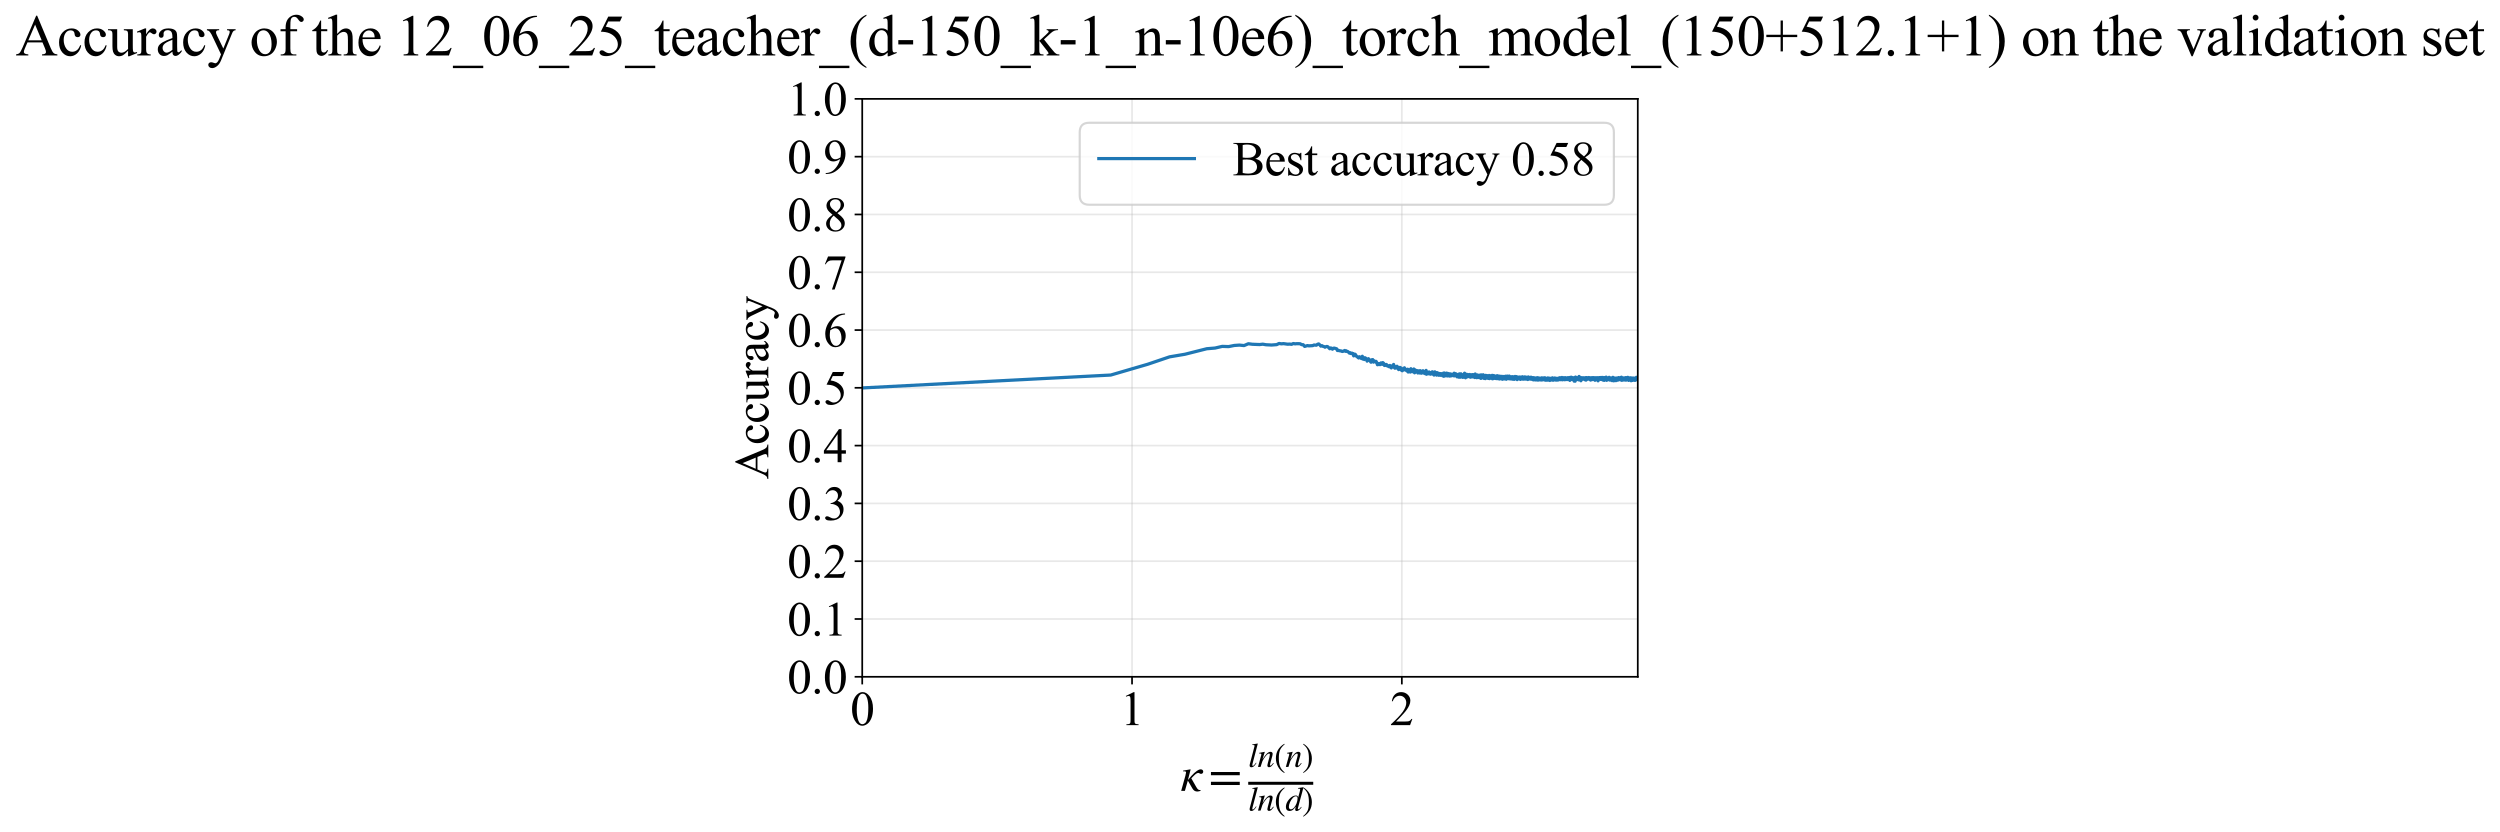 <?xml version="1.0" encoding="utf-8" standalone="no"?>
<!DOCTYPE svg PUBLIC "-//W3C//DTD SVG 1.1//EN"
  "http://www.w3.org/Graphics/SVG/1.1/DTD/svg11.dtd">
<svg xmlns:xlink="http://www.w3.org/1999/xlink" width="1151.192pt" height="383.266pt" viewBox="0 0 1151.192 383.266" xmlns="http://www.w3.org/2000/svg" version="1.1">
 <defs>
  <style type="text/css">*{stroke-linejoin: round; stroke-linecap: butt}</style>
 </defs>
 <g id="figure_1">
  <g id="patch_1">
   <path d="M 0 383.266 
L 1151.192 383.266 
L 1151.192 0 
L 0 0 
z
" style="fill: #ffffff"/>
  </g>
  <g id="axes_1">
   <g id="patch_2">
    <path d="M 397.036 311.644 
L 754.156 311.644 
L 754.156 45.532 
L 397.036 45.532 
z
" style="fill: #ffffff"/>
   </g>
   <g id="matplotlib.axis_1">
    <g id="xtick_1">
     <g id="line2d_1">
      <path d="M 397.036 311.644 
L 397.036 45.532 
" clip-path="url(#pd3b1ee3653)" style="fill: none; stroke: #b0b0b0; stroke-opacity: 0.3; stroke-width: 0.8; stroke-linecap: square"/>
     </g>
     <g id="line2d_2">
      <defs>
       <path id="mafcb3084a7" d="M 0 0 
L 0 3.5 
" style="stroke: #000000; stroke-width: 0.8"/>
      </defs>
      <g>
       <use xlink:href="#mafcb3084a7" x="397.036" y="311.644" style="stroke: #000000; stroke-width: 0.8"/>
      </g>
     </g>
     <g id="text_1">
      <!-- 0 -->
      <g transform="translate(391.536 333.92) scale(0.22 -0.22)">
       <defs>
        <path id="TimesNewRomanPSMT-30" d="M 231 2094 
Q 231 2819 450 3342 
Q 669 3866 1031 4122 
Q 1313 4325 1613 4325 
Q 2100 4325 2488 3828 
Q 2972 3213 2972 2159 
Q 2972 1422 2759 906 
Q 2547 391 2217 158 
Q 1888 -75 1581 -75 
Q 975 -75 572 641 
Q 231 1244 231 2094 
z
M 844 2016 
Q 844 1141 1059 588 
Q 1238 122 1591 122 
Q 1759 122 1940 273 
Q 2122 425 2216 781 
Q 2359 1319 2359 2297 
Q 2359 3022 2209 3506 
Q 2097 3866 1919 4016 
Q 1791 4119 1609 4119 
Q 1397 4119 1231 3928 
Q 1006 3669 925 3112 
Q 844 2556 844 2016 
z
" transform="scale(0.016)"/>
       </defs>
       <use xlink:href="#TimesNewRomanPSMT-30"/>
      </g>
     </g>
    </g>
    <g id="xtick_2">
     <g id="line2d_3">
      <path d="M 521.277 311.644 
L 521.277 45.532 
" clip-path="url(#pd3b1ee3653)" style="fill: none; stroke: #b0b0b0; stroke-opacity: 0.3; stroke-width: 0.8; stroke-linecap: square"/>
     </g>
     <g id="line2d_4">
      <g>
       <use xlink:href="#mafcb3084a7" x="521.277" y="311.644" style="stroke: #000000; stroke-width: 0.8"/>
      </g>
     </g>
     <g id="text_2">
      <!-- 1 -->
      <g transform="translate(515.777 333.92) scale(0.22 -0.22)">
       <defs>
        <path id="TimesNewRomanPSMT-31" d="M 750 3822 
L 1781 4325 
L 1884 4325 
L 1884 747 
Q 1884 391 1914 303 
Q 1944 216 2037 169 
Q 2131 122 2419 116 
L 2419 0 
L 825 0 
L 825 116 
Q 1125 122 1212 167 
Q 1300 213 1334 289 
Q 1369 366 1369 747 
L 1369 3034 
Q 1369 3497 1338 3628 
Q 1316 3728 1258 3775 
Q 1200 3822 1119 3822 
Q 1003 3822 797 3725 
L 750 3822 
z
" transform="scale(0.016)"/>
       </defs>
       <use xlink:href="#TimesNewRomanPSMT-31"/>
      </g>
     </g>
    </g>
    <g id="xtick_3">
     <g id="line2d_5">
      <path d="M 645.517 311.644 
L 645.517 45.532 
" clip-path="url(#pd3b1ee3653)" style="fill: none; stroke: #b0b0b0; stroke-opacity: 0.3; stroke-width: 0.8; stroke-linecap: square"/>
     </g>
     <g id="line2d_6">
      <g>
       <use xlink:href="#mafcb3084a7" x="645.517" y="311.644" style="stroke: #000000; stroke-width: 0.8"/>
      </g>
     </g>
     <g id="text_3">
      <!-- 2 -->
      <g transform="translate(640.017 333.92) scale(0.22 -0.22)">
       <defs>
        <path id="TimesNewRomanPSMT-32" d="M 2934 816 
L 2638 0 
L 138 0 
L 138 116 
Q 1241 1122 1691 1759 
Q 2141 2397 2141 2925 
Q 2141 3328 1894 3587 
Q 1647 3847 1303 3847 
Q 991 3847 742 3664 
Q 494 3481 375 3128 
L 259 3128 
Q 338 3706 661 4015 
Q 984 4325 1469 4325 
Q 1984 4325 2329 3994 
Q 2675 3663 2675 3213 
Q 2675 2891 2525 2569 
Q 2294 2063 1775 1497 
Q 997 647 803 472 
L 1909 472 
Q 2247 472 2383 497 
Q 2519 522 2628 598 
Q 2738 675 2819 816 
L 2934 816 
z
" transform="scale(0.016)"/>
       </defs>
       <use xlink:href="#TimesNewRomanPSMT-32"/>
      </g>
     </g>
    </g>
    <g id="text_4">
     <!-- $\kappa  = \frac{ln(n)}{ln(d)}$ -->
     <g transform="translate(543.586 364.186) scale(0.22 -0.22)">
      <defs>
       <path id="STIXGeneral-Italic-3ba" d="M 979 1440 
L 998 1446 
Q 1850 2541 2464 2790 
Q 2547 2822 2630 2822 
Q 2797 2822 2886 2736 
Q 2976 2650 2976 2522 
Q 2976 2387 2893 2307 
Q 2810 2227 2682 2227 
Q 2605 2227 2502 2288 
Q 2400 2349 2336 2349 
Q 2170 2349 1990 2205 
Q 1811 2061 1414 1645 
L 2042 544 
Q 2202 262 2310 182 
Q 2419 102 2624 102 
L 2624 0 
Q 2374 -83 2182 -83 
Q 1786 -83 1555 326 
L 960 1350 
L 576 0 
L 90 0 
L 640 1978 
Q 730 2317 730 2406 
Q 730 2560 518 2560 
L 339 2560 
L 339 2650 
Q 678 2694 1306 2822 
L 1325 2803 
L 979 1440 
z
" transform="scale(0.016)"/>
       <path id="STIXGeneral-Regular-3d" d="M 4077 2048 
L 307 2048 
L 307 2470 
L 4077 2470 
L 4077 2048 
z
M 4077 768 
L 307 768 
L 307 1190 
L 4077 1190 
L 4077 768 
z
" transform="scale(0.016)"/>
       <path id="STIXGeneral-Italic-6c" d="M 1786 4339 
L 806 595 
Q 755 410 755 320 
Q 755 205 864 205 
Q 1037 205 1293 570 
L 1453 794 
L 1542 730 
Q 1254 275 1046 102 
Q 838 -70 576 -70 
Q 262 -70 262 288 
Q 262 397 288 480 
L 1165 3834 
Q 1184 3898 1184 3955 
Q 1184 4096 870 4096 
L 755 4096 
L 755 4198 
Q 1203 4250 1747 4371 
L 1786 4339 
z
" transform="scale(0.016)"/>
       <path id="STIXGeneral-Italic-6e" d="M 2944 749 
L 3034 666 
Q 2707 218 2534 80 
Q 2362 -58 2138 -58 
Q 2010 -58 1923 28 
Q 1837 115 1837 288 
Q 1837 390 1939 768 
L 2221 1805 
Q 2310 2150 2310 2310 
Q 2310 2496 2157 2496 
Q 1971 2496 1750 2275 
Q 1530 2054 1210 1587 
Q 998 1274 899 1024 
Q 800 774 570 0 
L 90 0 
L 704 2240 
Q 717 2304 717 2349 
Q 717 2445 630 2480 
Q 544 2515 301 2522 
L 301 2624 
Q 550 2675 857 2729 
Q 1165 2784 1338 2822 
L 1363 2810 
L 934 1414 
Q 1408 2170 1753 2496 
Q 2099 2822 2413 2822 
Q 2611 2822 2720 2716 
Q 2829 2611 2829 2432 
Q 2829 2272 2765 2048 
L 2406 749 
Q 2317 429 2317 358 
Q 2317 243 2419 243 
Q 2541 243 2810 582 
Q 2854 634 2944 749 
z
" transform="scale(0.016)"/>
       <path id="STIXGeneral-Regular-28" d="M 1946 -1030 
L 1869 -1133 
Q 1126 -710 716 32 
Q 307 774 307 1613 
Q 307 3386 1888 4326 
L 1946 4224 
Q 1293 3667 1075 3126 
Q 858 2586 858 1632 
Q 858 685 1082 96 
Q 1306 -493 1946 -1030 
z
" transform="scale(0.016)"/>
       <path id="STIXGeneral-Regular-29" d="M 186 4224 
L 262 4326 
Q 992 3891 1408 3148 
Q 1824 2406 1824 1581 
Q 1824 -166 243 -1133 
L 186 -1030 
Q 845 -486 1059 54 
Q 1274 595 1274 1562 
Q 1274 2534 1059 3120 
Q 845 3706 186 4224 
z
" transform="scale(0.016)"/>
       <path id="STIXGeneral-Italic-64" d="M 3334 4371 
L 3373 4333 
L 3123 3360 
L 2739 1958 
Q 2323 429 2323 384 
Q 2323 256 2438 256 
Q 2522 256 2614 336 
Q 2707 416 2963 710 
L 3040 646 
Q 2547 -83 2099 -83 
Q 1978 -83 1907 -6 
Q 1837 70 1837 205 
Q 1837 397 1920 774 
Q 1645 307 1379 118 
Q 1114 -70 781 -70 
Q 461 -70 278 125 
Q 96 320 96 678 
Q 96 1440 713 2131 
Q 1331 2822 1965 2822 
Q 2163 2822 2256 2732 
Q 2349 2643 2381 2451 
L 2387 2451 
L 2675 3494 
Q 2765 3808 2765 3949 
Q 2765 4051 2694 4076 
Q 2624 4102 2355 4115 
L 2355 4224 
Q 2848 4269 3334 4371 
z
M 2278 2310 
Q 2278 2477 2185 2576 
Q 2093 2675 1978 2675 
Q 1677 2675 1395 2381 
Q 1075 2042 864 1571 
Q 653 1101 653 704 
Q 653 486 752 361 
Q 851 237 1024 237 
Q 1312 237 1606 550 
Q 1901 864 2089 1350 
Q 2278 1837 2278 2310 
z
" transform="scale(0.016)"/>
      </defs>
      <use xlink:href="#STIXGeneral-Italic-3ba" transform="translate(0 0.003)"/>
      <use xlink:href="#STIXGeneral-Regular-3d" transform="translate(58.84 0.003)"/>
      <use xlink:href="#STIXGeneral-Italic-6c" transform="translate(141.78 50.192) scale(0.7)"/>
      <use xlink:href="#STIXGeneral-Italic-6e" transform="translate(161.24 50.192) scale(0.7)"/>
      <use xlink:href="#STIXGeneral-Regular-28" transform="translate(196.24 50.192) scale(0.7)"/>
      <use xlink:href="#STIXGeneral-Italic-6e" transform="translate(219.55 50.192) scale(0.7)"/>
      <use xlink:href="#STIXGeneral-Regular-29" transform="translate(254.55 50.192) scale(0.7)"/>
      <use xlink:href="#STIXGeneral-Italic-6c" transform="translate(141.78 -41.258) scale(0.7)"/>
      <use xlink:href="#STIXGeneral-Italic-6e" transform="translate(161.24 -41.258) scale(0.7)"/>
      <use xlink:href="#STIXGeneral-Regular-28" transform="translate(196.24 -41.258) scale(0.7)"/>
      <use xlink:href="#STIXGeneral-Italic-64" transform="translate(219.55 -41.258) scale(0.7)"/>
      <use xlink:href="#STIXGeneral-Regular-29" transform="translate(254.55 -41.258) scale(0.7)"/>
      <path d="M 141.78 12.8 
L 141.78 19.05 
L 277.86 19.05 
L 277.86 12.8 
L 141.78 12.8 
z
"/>
     </g>
    </g>
   </g>
   <g id="matplotlib.axis_2">
    <g id="ytick_1">
     <g id="line2d_7">
      <path d="M 397.036 311.644 
L 754.156 311.644 
" clip-path="url(#pd3b1ee3653)" style="fill: none; stroke: #b0b0b0; stroke-opacity: 0.3; stroke-width: 0.8; stroke-linecap: square"/>
     </g>
     <g id="line2d_8">
      <defs>
       <path id="mdcae4d1525" d="M 0 0 
L -3.5 0 
" style="stroke: #000000; stroke-width: 0.8"/>
      </defs>
      <g>
       <use xlink:href="#mdcae4d1525" x="397.036" y="311.644" style="stroke: #000000; stroke-width: 0.8"/>
      </g>
     </g>
     <g id="text_5">
      <!-- 0.0 -->
      <g transform="translate(362.536 319.282) scale(0.22 -0.22)">
       <defs>
        <path id="TimesNewRomanPSMT-2e" d="M 800 606 
Q 947 606 1047 504 
Q 1147 403 1147 259 
Q 1147 116 1045 14 
Q 944 -88 800 -88 
Q 656 -88 554 14 
Q 453 116 453 259 
Q 453 406 554 506 
Q 656 606 800 606 
z
" transform="scale(0.016)"/>
       </defs>
       <use xlink:href="#TimesNewRomanPSMT-30"/>
       <use xlink:href="#TimesNewRomanPSMT-2e" transform="translate(50 0)"/>
       <use xlink:href="#TimesNewRomanPSMT-30" transform="translate(75 0)"/>
      </g>
     </g>
    </g>
    <g id="ytick_2">
     <g id="line2d_9">
      <path d="M 397.036 285.032 
L 754.156 285.032 
" clip-path="url(#pd3b1ee3653)" style="fill: none; stroke: #b0b0b0; stroke-opacity: 0.3; stroke-width: 0.8; stroke-linecap: square"/>
     </g>
     <g id="line2d_10">
      <g>
       <use xlink:href="#mdcae4d1525" x="397.036" y="285.032" style="stroke: #000000; stroke-width: 0.8"/>
      </g>
     </g>
     <g id="text_6">
      <!-- 0.1 -->
      <g transform="translate(362.536 292.67) scale(0.22 -0.22)">
       <use xlink:href="#TimesNewRomanPSMT-30"/>
       <use xlink:href="#TimesNewRomanPSMT-2e" transform="translate(50 0)"/>
       <use xlink:href="#TimesNewRomanPSMT-31" transform="translate(75 0)"/>
      </g>
     </g>
    </g>
    <g id="ytick_3">
     <g id="line2d_11">
      <path d="M 397.036 258.421 
L 754.156 258.421 
" clip-path="url(#pd3b1ee3653)" style="fill: none; stroke: #b0b0b0; stroke-opacity: 0.3; stroke-width: 0.8; stroke-linecap: square"/>
     </g>
     <g id="line2d_12">
      <g>
       <use xlink:href="#mdcae4d1525" x="397.036" y="258.421" style="stroke: #000000; stroke-width: 0.8"/>
      </g>
     </g>
     <g id="text_7">
      <!-- 0.2 -->
      <g transform="translate(362.536 266.059) scale(0.22 -0.22)">
       <use xlink:href="#TimesNewRomanPSMT-30"/>
       <use xlink:href="#TimesNewRomanPSMT-2e" transform="translate(50 0)"/>
       <use xlink:href="#TimesNewRomanPSMT-32" transform="translate(75 0)"/>
      </g>
     </g>
    </g>
    <g id="ytick_4">
     <g id="line2d_13">
      <path d="M 397.036 231.81 
L 754.156 231.81 
" clip-path="url(#pd3b1ee3653)" style="fill: none; stroke: #b0b0b0; stroke-opacity: 0.3; stroke-width: 0.8; stroke-linecap: square"/>
     </g>
     <g id="line2d_14">
      <g>
       <use xlink:href="#mdcae4d1525" x="397.036" y="231.81" style="stroke: #000000; stroke-width: 0.8"/>
      </g>
     </g>
     <g id="text_8">
      <!-- 0.3 -->
      <g transform="translate(362.536 239.448) scale(0.22 -0.22)">
       <defs>
        <path id="TimesNewRomanPSMT-33" d="M 325 3431 
Q 506 3859 782 4092 
Q 1059 4325 1472 4325 
Q 1981 4325 2253 3994 
Q 2459 3747 2459 3466 
Q 2459 3003 1878 2509 
Q 2269 2356 2469 2072 
Q 2669 1788 2669 1403 
Q 2669 853 2319 450 
Q 1863 -75 997 -75 
Q 569 -75 414 31 
Q 259 138 259 259 
Q 259 350 332 419 
Q 406 488 509 488 
Q 588 488 669 463 
Q 722 447 909 348 
Q 1097 250 1169 231 
Q 1284 197 1416 197 
Q 1734 197 1970 444 
Q 2206 691 2206 1028 
Q 2206 1275 2097 1509 
Q 2016 1684 1919 1775 
Q 1784 1900 1550 2001 
Q 1316 2103 1072 2103 
L 972 2103 
L 972 2197 
Q 1219 2228 1467 2375 
Q 1716 2522 1828 2728 
Q 1941 2934 1941 3181 
Q 1941 3503 1739 3701 
Q 1538 3900 1238 3900 
Q 753 3900 428 3381 
L 325 3431 
z
" transform="scale(0.016)"/>
       </defs>
       <use xlink:href="#TimesNewRomanPSMT-30"/>
       <use xlink:href="#TimesNewRomanPSMT-2e" transform="translate(50 0)"/>
       <use xlink:href="#TimesNewRomanPSMT-33" transform="translate(75 0)"/>
      </g>
     </g>
    </g>
    <g id="ytick_5">
     <g id="line2d_15">
      <path d="M 397.036 205.199 
L 754.156 205.199 
" clip-path="url(#pd3b1ee3653)" style="fill: none; stroke: #b0b0b0; stroke-opacity: 0.3; stroke-width: 0.8; stroke-linecap: square"/>
     </g>
     <g id="line2d_16">
      <g>
       <use xlink:href="#mdcae4d1525" x="397.036" y="205.199" style="stroke: #000000; stroke-width: 0.8"/>
      </g>
     </g>
     <g id="text_9">
      <!-- 0.4 -->
      <g transform="translate(362.536 212.837) scale(0.22 -0.22)">
       <defs>
        <path id="TimesNewRomanPSMT-34" d="M 2978 1563 
L 2978 1119 
L 2409 1119 
L 2409 0 
L 1894 0 
L 1894 1119 
L 100 1119 
L 100 1519 
L 2066 4325 
L 2409 4325 
L 2409 1563 
L 2978 1563 
z
M 1894 1563 
L 1894 3666 
L 406 1563 
L 1894 1563 
z
" transform="scale(0.016)"/>
       </defs>
       <use xlink:href="#TimesNewRomanPSMT-30"/>
       <use xlink:href="#TimesNewRomanPSMT-2e" transform="translate(50 0)"/>
       <use xlink:href="#TimesNewRomanPSMT-34" transform="translate(75 0)"/>
      </g>
     </g>
    </g>
    <g id="ytick_6">
     <g id="line2d_17">
      <path d="M 397.036 178.588 
L 754.156 178.588 
" clip-path="url(#pd3b1ee3653)" style="fill: none; stroke: #b0b0b0; stroke-opacity: 0.3; stroke-width: 0.8; stroke-linecap: square"/>
     </g>
     <g id="line2d_18">
      <g>
       <use xlink:href="#mdcae4d1525" x="397.036" y="178.588" style="stroke: #000000; stroke-width: 0.8"/>
      </g>
     </g>
     <g id="text_10">
      <!-- 0.5 -->
      <g transform="translate(362.536 186.226) scale(0.22 -0.22)">
       <defs>
        <path id="TimesNewRomanPSMT-35" d="M 2778 4238 
L 2534 3706 
L 1259 3706 
L 981 3138 
Q 1809 3016 2294 2522 
Q 2709 2097 2709 1522 
Q 2709 1188 2573 903 
Q 2438 619 2231 419 
Q 2025 219 1772 97 
Q 1413 -75 1034 -75 
Q 653 -75 479 54 
Q 306 184 306 341 
Q 306 428 378 495 
Q 450 563 559 563 
Q 641 563 702 538 
Q 763 513 909 409 
Q 1144 247 1384 247 
Q 1750 247 2026 523 
Q 2303 800 2303 1197 
Q 2303 1581 2056 1914 
Q 1809 2247 1375 2428 
Q 1034 2569 447 2591 
L 1259 4238 
L 2778 4238 
z
" transform="scale(0.016)"/>
       </defs>
       <use xlink:href="#TimesNewRomanPSMT-30"/>
       <use xlink:href="#TimesNewRomanPSMT-2e" transform="translate(50 0)"/>
       <use xlink:href="#TimesNewRomanPSMT-35" transform="translate(75 0)"/>
      </g>
     </g>
    </g>
    <g id="ytick_7">
     <g id="line2d_19">
      <path d="M 397.036 151.976 
L 754.156 151.976 
" clip-path="url(#pd3b1ee3653)" style="fill: none; stroke: #b0b0b0; stroke-opacity: 0.3; stroke-width: 0.8; stroke-linecap: square"/>
     </g>
     <g id="line2d_20">
      <g>
       <use xlink:href="#mdcae4d1525" x="397.036" y="151.976" style="stroke: #000000; stroke-width: 0.8"/>
      </g>
     </g>
     <g id="text_11">
      <!-- 0.6 -->
      <g transform="translate(362.536 159.614) scale(0.22 -0.22)">
       <defs>
        <path id="TimesNewRomanPSMT-36" d="M 2869 4325 
L 2869 4209 
Q 2456 4169 2195 4045 
Q 1934 3922 1679 3669 
Q 1425 3416 1258 3105 
Q 1091 2794 978 2366 
Q 1428 2675 1881 2675 
Q 2316 2675 2634 2325 
Q 2953 1975 2953 1425 
Q 2953 894 2631 456 
Q 2244 -75 1606 -75 
Q 1172 -75 869 213 
Q 275 772 275 1663 
Q 275 2231 503 2743 
Q 731 3256 1154 3653 
Q 1578 4050 1965 4187 
Q 2353 4325 2688 4325 
L 2869 4325 
z
M 925 2138 
Q 869 1716 869 1456 
Q 869 1156 980 804 
Q 1091 453 1309 247 
Q 1469 100 1697 100 
Q 1969 100 2183 356 
Q 2397 613 2397 1088 
Q 2397 1622 2184 2012 
Q 1972 2403 1581 2403 
Q 1463 2403 1327 2353 
Q 1191 2303 925 2138 
z
" transform="scale(0.016)"/>
       </defs>
       <use xlink:href="#TimesNewRomanPSMT-30"/>
       <use xlink:href="#TimesNewRomanPSMT-2e" transform="translate(50 0)"/>
       <use xlink:href="#TimesNewRomanPSMT-36" transform="translate(75 0)"/>
      </g>
     </g>
    </g>
    <g id="ytick_8">
     <g id="line2d_21">
      <path d="M 397.036 125.365 
L 754.156 125.365 
" clip-path="url(#pd3b1ee3653)" style="fill: none; stroke: #b0b0b0; stroke-opacity: 0.3; stroke-width: 0.8; stroke-linecap: square"/>
     </g>
     <g id="line2d_22">
      <g>
       <use xlink:href="#mdcae4d1525" x="397.036" y="125.365" style="stroke: #000000; stroke-width: 0.8"/>
      </g>
     </g>
     <g id="text_12">
      <!-- 0.7 -->
      <g transform="translate(362.536 133.003) scale(0.22 -0.22)">
       <defs>
        <path id="TimesNewRomanPSMT-37" d="M 644 4238 
L 2916 4238 
L 2916 4119 
L 1503 -88 
L 1153 -88 
L 2419 3728 
L 1253 3728 
Q 900 3728 750 3644 
Q 488 3500 328 3200 
L 238 3234 
L 644 4238 
z
" transform="scale(0.016)"/>
       </defs>
       <use xlink:href="#TimesNewRomanPSMT-30"/>
       <use xlink:href="#TimesNewRomanPSMT-2e" transform="translate(50 0)"/>
       <use xlink:href="#TimesNewRomanPSMT-37" transform="translate(75 0)"/>
      </g>
     </g>
    </g>
    <g id="ytick_9">
     <g id="line2d_23">
      <path d="M 397.036 98.754 
L 754.156 98.754 
" clip-path="url(#pd3b1ee3653)" style="fill: none; stroke: #b0b0b0; stroke-opacity: 0.3; stroke-width: 0.8; stroke-linecap: square"/>
     </g>
     <g id="line2d_24">
      <g>
       <use xlink:href="#mdcae4d1525" x="397.036" y="98.754" style="stroke: #000000; stroke-width: 0.8"/>
      </g>
     </g>
     <g id="text_13">
      <!-- 0.8 -->
      <g transform="translate(362.536 106.392) scale(0.22 -0.22)">
       <defs>
        <path id="TimesNewRomanPSMT-38" d="M 1228 2134 
Q 725 2547 579 2797 
Q 434 3047 434 3316 
Q 434 3728 753 4026 
Q 1072 4325 1600 4325 
Q 2113 4325 2425 4047 
Q 2738 3769 2738 3413 
Q 2738 3175 2569 2928 
Q 2400 2681 1866 2347 
Q 2416 1922 2594 1678 
Q 2831 1359 2831 1006 
Q 2831 559 2490 242 
Q 2150 -75 1597 -75 
Q 994 -75 656 303 
Q 388 606 388 966 
Q 388 1247 577 1523 
Q 766 1800 1228 2134 
z
M 1719 2469 
Q 2094 2806 2194 3001 
Q 2294 3197 2294 3444 
Q 2294 3772 2109 3958 
Q 1925 4144 1606 4144 
Q 1288 4144 1088 3959 
Q 888 3775 888 3528 
Q 888 3366 970 3203 
Q 1053 3041 1206 2894 
L 1719 2469 
z
M 1375 2016 
Q 1116 1797 991 1539 
Q 866 1281 866 981 
Q 866 578 1086 336 
Q 1306 94 1647 94 
Q 1984 94 2187 284 
Q 2391 475 2391 747 
Q 2391 972 2272 1150 
Q 2050 1481 1375 2016 
z
" transform="scale(0.016)"/>
       </defs>
       <use xlink:href="#TimesNewRomanPSMT-30"/>
       <use xlink:href="#TimesNewRomanPSMT-2e" transform="translate(50 0)"/>
       <use xlink:href="#TimesNewRomanPSMT-38" transform="translate(75 0)"/>
      </g>
     </g>
    </g>
    <g id="ytick_10">
     <g id="line2d_25">
      <path d="M 397.036 72.143 
L 754.156 72.143 
" clip-path="url(#pd3b1ee3653)" style="fill: none; stroke: #b0b0b0; stroke-opacity: 0.3; stroke-width: 0.8; stroke-linecap: square"/>
     </g>
     <g id="line2d_26">
      <g>
       <use xlink:href="#mdcae4d1525" x="397.036" y="72.143" style="stroke: #000000; stroke-width: 0.8"/>
      </g>
     </g>
     <g id="text_14">
      <!-- 0.9 -->
      <g transform="translate(362.536 79.781) scale(0.22 -0.22)">
       <defs>
        <path id="TimesNewRomanPSMT-39" d="M 338 -88 
L 338 28 
Q 744 34 1094 217 
Q 1444 400 1770 856 
Q 2097 1313 2225 1859 
Q 1734 1544 1338 1544 
Q 891 1544 572 1889 
Q 253 2234 253 2806 
Q 253 3363 572 3797 
Q 956 4325 1575 4325 
Q 2097 4325 2469 3894 
Q 2925 3359 2925 2575 
Q 2925 1869 2578 1258 
Q 2231 647 1613 244 
Q 1109 -88 516 -88 
L 338 -88 
z
M 2275 2091 
Q 2331 2497 2331 2741 
Q 2331 3044 2228 3395 
Q 2125 3747 1936 3934 
Q 1747 4122 1506 4122 
Q 1228 4122 1018 3872 
Q 809 3622 809 3128 
Q 809 2469 1088 2097 
Q 1291 1828 1588 1828 
Q 1731 1828 1928 1897 
Q 2125 1966 2275 2091 
z
" transform="scale(0.016)"/>
       </defs>
       <use xlink:href="#TimesNewRomanPSMT-30"/>
       <use xlink:href="#TimesNewRomanPSMT-2e" transform="translate(50 0)"/>
       <use xlink:href="#TimesNewRomanPSMT-39" transform="translate(75 0)"/>
      </g>
     </g>
    </g>
    <g id="ytick_11">
     <g id="line2d_27">
      <path d="M 397.036 45.532 
L 754.156 45.532 
" clip-path="url(#pd3b1ee3653)" style="fill: none; stroke: #b0b0b0; stroke-opacity: 0.3; stroke-width: 0.8; stroke-linecap: square"/>
     </g>
     <g id="line2d_28">
      <g>
       <use xlink:href="#mdcae4d1525" x="397.036" y="45.532" style="stroke: #000000; stroke-width: 0.8"/>
      </g>
     </g>
     <g id="text_15">
      <!-- 1.0 -->
      <g transform="translate(362.536 53.17) scale(0.22 -0.22)">
       <use xlink:href="#TimesNewRomanPSMT-31"/>
       <use xlink:href="#TimesNewRomanPSMT-2e" transform="translate(50 0)"/>
       <use xlink:href="#TimesNewRomanPSMT-30" transform="translate(75 0)"/>
      </g>
     </g>
    </g>
    <g id="text_16">
     <!-- Accuracy -->
     <g transform="translate(353.789 220.726) rotate(-90) scale(0.22 -0.22)">
      <defs>
       <path id="TimesNewRomanPSMT-41" d="M 2928 1419 
L 1288 1419 
L 1000 750 
Q 894 503 894 381 
Q 894 284 986 211 
Q 1078 138 1384 116 
L 1384 0 
L 50 0 
L 50 116 
Q 316 163 394 238 
Q 553 388 747 847 
L 2238 4334 
L 2347 4334 
L 3822 809 
Q 4000 384 4145 257 
Q 4291 131 4550 116 
L 4550 0 
L 2878 0 
L 2878 116 
Q 3131 128 3220 200 
Q 3309 272 3309 375 
Q 3309 513 3184 809 
L 2928 1419 
z
M 2841 1650 
L 2122 3363 
L 1384 1650 
L 2841 1650 
z
" transform="scale(0.016)"/>
       <path id="TimesNewRomanPSMT-63" d="M 2631 1088 
Q 2516 522 2178 217 
Q 1841 -88 1431 -88 
Q 944 -88 581 321 
Q 219 731 219 1428 
Q 219 2103 620 2525 
Q 1022 2947 1584 2947 
Q 2006 2947 2278 2723 
Q 2550 2500 2550 2259 
Q 2550 2141 2473 2067 
Q 2397 1994 2259 1994 
Q 2075 1994 1981 2113 
Q 1928 2178 1911 2362 
Q 1894 2547 1784 2644 
Q 1675 2738 1481 2738 
Q 1169 2738 978 2506 
Q 725 2200 725 1697 
Q 725 1184 976 792 
Q 1228 400 1656 400 
Q 1963 400 2206 609 
Q 2378 753 2541 1131 
L 2631 1088 
z
" transform="scale(0.016)"/>
       <path id="TimesNewRomanPSMT-75" d="M 2709 2863 
L 2709 1128 
Q 2709 631 2732 520 
Q 2756 409 2807 365 
Q 2859 322 2928 322 
Q 3025 322 3147 375 
L 3191 266 
L 2334 -88 
L 2194 -88 
L 2194 519 
Q 1825 119 1631 15 
Q 1438 -88 1222 -88 
Q 981 -88 804 51 
Q 628 191 559 409 
Q 491 628 491 1028 
L 491 2306 
Q 491 2509 447 2587 
Q 403 2666 317 2708 
Q 231 2750 6 2747 
L 6 2863 
L 1009 2863 
L 1009 947 
Q 1009 547 1148 422 
Q 1288 297 1484 297 
Q 1619 297 1789 381 
Q 1959 466 2194 703 
L 2194 2325 
Q 2194 2569 2105 2655 
Q 2016 2741 1734 2747 
L 1734 2863 
L 2709 2863 
z
" transform="scale(0.016)"/>
       <path id="TimesNewRomanPSMT-72" d="M 1038 2947 
L 1038 2303 
Q 1397 2947 1775 2947 
Q 1947 2947 2059 2842 
Q 2172 2738 2172 2600 
Q 2172 2478 2090 2393 
Q 2009 2309 1897 2309 
Q 1788 2309 1652 2417 
Q 1516 2525 1450 2525 
Q 1394 2525 1328 2463 
Q 1188 2334 1038 2041 
L 1038 669 
Q 1038 431 1097 309 
Q 1138 225 1241 169 
Q 1344 113 1538 113 
L 1538 0 
L 72 0 
L 72 113 
Q 291 113 397 181 
Q 475 231 506 341 
Q 522 394 522 644 
L 522 1753 
Q 522 2253 501 2348 
Q 481 2444 426 2487 
Q 372 2531 291 2531 
Q 194 2531 72 2484 
L 41 2597 
L 906 2947 
L 1038 2947 
z
" transform="scale(0.016)"/>
       <path id="TimesNewRomanPSMT-61" d="M 1822 413 
Q 1381 72 1269 19 
Q 1100 -59 909 -59 
Q 613 -59 420 144 
Q 228 347 228 678 
Q 228 888 322 1041 
Q 450 1253 767 1440 
Q 1084 1628 1822 1897 
L 1822 2009 
Q 1822 2438 1686 2597 
Q 1550 2756 1291 2756 
Q 1094 2756 978 2650 
Q 859 2544 859 2406 
L 866 2225 
Q 866 2081 792 2003 
Q 719 1925 600 1925 
Q 484 1925 411 2006 
Q 338 2088 338 2228 
Q 338 2497 613 2722 
Q 888 2947 1384 2947 
Q 1766 2947 2009 2819 
Q 2194 2722 2281 2516 
Q 2338 2381 2338 1966 
L 2338 994 
Q 2338 584 2353 492 
Q 2369 400 2405 369 
Q 2441 338 2488 338 
Q 2538 338 2575 359 
Q 2641 400 2828 588 
L 2828 413 
Q 2478 -56 2159 -56 
Q 2006 -56 1915 50 
Q 1825 156 1822 413 
z
M 1822 616 
L 1822 1706 
Q 1350 1519 1213 1441 
Q 966 1303 859 1153 
Q 753 1003 753 825 
Q 753 600 887 451 
Q 1022 303 1197 303 
Q 1434 303 1822 616 
z
" transform="scale(0.016)"/>
       <path id="TimesNewRomanPSMT-79" d="M 38 2863 
L 1372 2863 
L 1372 2747 
L 1306 2747 
Q 1166 2747 1095 2686 
Q 1025 2625 1025 2534 
Q 1025 2413 1128 2197 
L 1825 753 
L 2466 2334 
Q 2519 2463 2519 2588 
Q 2519 2644 2497 2672 
Q 2472 2706 2419 2726 
Q 2366 2747 2231 2747 
L 2231 2863 
L 3163 2863 
L 3163 2747 
Q 3047 2734 2984 2696 
Q 2922 2659 2847 2556 
Q 2819 2513 2741 2316 
L 1575 -541 
Q 1406 -956 1132 -1168 
Q 859 -1381 606 -1381 
Q 422 -1381 303 -1275 
Q 184 -1169 184 -1031 
Q 184 -900 270 -820 
Q 356 -741 506 -741 
Q 609 -741 788 -809 
Q 913 -856 944 -856 
Q 1038 -856 1148 -759 
Q 1259 -663 1372 -384 
L 1575 113 
L 547 2272 
Q 500 2369 397 2513 
Q 319 2622 269 2659 
Q 197 2709 38 2747 
L 38 2863 
z
" transform="scale(0.016)"/>
      </defs>
      <use xlink:href="#TimesNewRomanPSMT-41"/>
      <use xlink:href="#TimesNewRomanPSMT-63" transform="translate(72.217 0)"/>
      <use xlink:href="#TimesNewRomanPSMT-63" transform="translate(116.602 0)"/>
      <use xlink:href="#TimesNewRomanPSMT-75" transform="translate(160.986 0)"/>
      <use xlink:href="#TimesNewRomanPSMT-72" transform="translate(210.986 0)"/>
      <use xlink:href="#TimesNewRomanPSMT-61" transform="translate(244.287 0)"/>
      <use xlink:href="#TimesNewRomanPSMT-63" transform="translate(288.672 0)"/>
      <use xlink:href="#TimesNewRomanPSMT-79" transform="translate(333.057 0)"/>
     </g>
    </g>
   </g>
   <g id="line2d_29">
    <path d="M 397.036 178.633 
L 511.471 172.701 
L 528.535 167.719 
L 538.547 164.324 
L 545.66 163.121 
L 555.693 160.585 
L 559.509 160.268 
L 562.816 159.502 
L 565.733 159.603 
L 568.343 159.079 
L 570.704 158.911 
L 572.859 159.124 
L 574.842 158.288 
L 576.679 158.525 
L 579.987 158.661 
L 581.49 158.485 
L 582.906 158.741 
L 585.517 158.874 
L 587.879 158.693 
L 588.981 158.161 
L 590.036 158.326 
L 591.048 158.235 
L 592.955 158.501 
L 593.857 158.435 
L 594.726 158.557 
L 595.567 158.185 
L 596.379 158.339 
L 597.166 158.249 
L 598.669 158.291 
L 599.388 158.706 
L 600.086 158.733 
L 600.765 159.505 
L 602.07 159.135 
L 602.698 159.257 
L 604.491 159.151 
L 605.06 158.871 
L 606.162 158.956 
L 606.696 158.536 
L 607.217 158.376 
L 607.729 158.813 
L 608.229 159.39 
L 608.72 159.169 
L 609.202 159.483 
L 609.674 159.587 
L 610.137 159.877 
L 610.592 159.635 
L 611.039 159.526 
L 611.478 159.71 
L 612.333 160.593 
L 612.749 160.215 
L 613.159 160.348 
L 613.562 160.793 
L 613.959 160.396 
L 614.349 160.276 
L 615.485 160.622 
L 615.852 161.397 
L 616.214 161.248 
L 616.571 161.461 
L 617.611 161.626 
L 617.949 161.809 
L 618.281 161.825 
L 619.254 161.399 
L 619.57 161.783 
L 619.882 161.53 
L 620.189 161.836 
L 620.494 161.822 
L 620.794 162.011 
L 621.385 162.613 
L 621.675 162.395 
L 621.961 162.775 
L 622.525 162.607 
L 622.802 162.985 
L 623.076 162.815 
L 623.347 163.872 
L 623.615 163.281 
L 623.88 163.084 
L 624.142 163.251 
L 624.659 164.106 
L 624.913 164.22 
L 625.414 164.686 
L 625.661 164.835 
L 625.905 164.279 
L 626.147 164.539 
L 626.386 164.409 
L 626.858 165.066 
L 627.091 165.072 
L 627.322 164.055 
L 627.55 165.332 
L 627.777 164.901 
L 628.224 165.545 
L 628.444 164.726 
L 628.662 164.787 
L 629.306 165.309 
L 629.517 166.282 
L 630.14 165.175 
L 630.344 165.503 
L 630.546 165.588 
L 630.747 166.112 
L 630.946 165.838 
L 631.144 166.612 
L 631.34 166.796 
L 631.727 165.654 
L 631.919 165.849 
L 632.109 165.588 
L 632.297 166.506 
L 632.484 166.743 
L 632.67 166.091 
L 632.854 166.389 
L 633.219 166.4 
L 633.399 166.634 
L 633.578 166.381 
L 633.756 166.53 
L 633.933 167.163 
L 634.108 167.248 
L 634.282 167.948 
L 634.455 167.839 
L 634.626 167.379 
L 634.797 167.866 
L 635.301 167.392 
L 635.467 167.903 
L 635.631 167.499 
L 635.795 167.586 
L 635.958 167.086 
L 636.119 167.493 
L 636.439 167.767 
L 636.755 166.98 
L 636.911 167.448 
L 637.067 167.23 
L 637.527 168.3 
L 637.83 168.097 
L 637.98 168.212 
L 638.128 167.826 
L 638.277 168.028 
L 638.424 167.842 
L 638.57 168.409 
L 639.004 168.334 
L 639.147 168.584 
L 639.289 168.414 
L 639.43 168.797 
L 639.57 168.486 
L 639.849 168.909 
L 639.987 168.284 
L 640.397 169.146 
L 640.532 169.17 
L 640.666 169.412 
L 640.8 168.51 
L 640.933 168.909 
L 641.197 168.401 
L 641.328 168.568 
L 641.587 168.483 
L 641.716 167.818 
L 642.099 169.34 
L 642.35 169.55 
L 642.475 169.447 
L 642.599 169.17 
L 642.723 169.436 
L 642.846 169.069 
L 642.969 169.188 
L 643.09 168.709 
L 643.212 168.773 
L 643.332 168.667 
L 643.691 169.747 
L 643.809 169.545 
L 643.927 169.604 
L 644.044 170.181 
L 644.161 169.287 
L 644.393 169.811 
L 644.622 169.178 
L 644.736 169.319 
L 644.85 169.276 
L 645.075 170.25 
L 645.298 169.545 
L 645.409 169.665 
L 645.52 170.644 
L 645.63 170.487 
L 645.739 170.711 
L 645.957 169.984 
L 646.065 170.375 
L 646.172 170.319 
L 646.386 169.723 
L 646.492 170.122 
L 646.598 170.051 
L 646.703 169.369 
L 646.912 170.122 
L 647.12 170.391 
L 647.223 170.061 
L 647.428 170.429 
L 647.53 170.101 
L 647.732 170.58 
L 647.833 170.793 
L 648.132 170.019 
L 648.231 170.285 
L 648.33 170.075 
L 648.428 171.304 
L 648.526 171.166 
L 648.623 171.134 
L 648.817 170.282 
L 648.913 170.256 
L 649.009 170.934 
L 649.105 170.703 
L 649.295 170.793 
L 649.389 171.315 
L 649.483 171.054 
L 649.67 169.798 
L 649.856 171.006 
L 650.04 170.498 
L 650.132 170.599 
L 650.223 171.136 
L 650.314 170.511 
L 650.585 171.16 
L 650.675 171.019 
L 650.942 170.665 
L 651.03 169.918 
L 651.206 170.926 
L 651.294 171.142 
L 651.381 171.669 
L 651.554 170.49 
L 651.641 170.317 
L 651.726 170.918 
L 651.812 170.857 
L 651.897 170.551 
L 651.983 171.198 
L 652.067 170.806 
L 652.236 171.291 
L 652.487 170.647 
L 652.735 171.368 
L 652.817 171.421 
L 652.899 171.754 
L 653.386 170.743 
L 653.466 171.237 
L 653.546 171.118 
L 653.625 171.15 
L 653.784 171.764 
L 653.941 170.695 
L 654.097 171.544 
L 654.175 171.187 
L 654.253 171.248 
L 654.33 171.357 
L 654.407 170.905 
L 654.484 171.855 
L 654.561 171.445 
L 654.637 171.277 
L 654.713 171.488 
L 654.789 171.203 
L 654.941 171.586 
L 655.016 171.19 
L 655.091 171.36 
L 655.166 171.275 
L 655.24 170.727 
L 655.463 171.778 
L 655.536 171.639 
L 655.61 171.019 
L 655.683 171.192 
L 655.756 171.384 
L 655.829 171.269 
L 655.901 171.267 
L 656.046 171.621 
L 656.19 172.044 
L 656.333 171.323 
L 656.404 171.866 
L 656.475 171.323 
L 656.616 172.11 
L 656.686 170.564 
L 656.826 172.326 
L 656.896 172.166 
L 656.966 172.02 
L 657.035 171.504 
L 657.104 171.546 
L 657.242 171.336 
L 657.379 172.113 
L 657.447 172.164 
L 657.515 171.799 
L 657.583 172.062 
L 657.651 171.698 
L 657.718 171.911 
L 657.786 171.594 
L 657.853 171.799 
L 658.053 171.283 
L 658.251 172.177 
L 658.449 171.485 
L 658.514 172.009 
L 658.579 171.719 
L 658.644 172.132 
L 658.709 171.762 
L 658.773 172.297 
L 658.838 172.065 
L 658.902 172.038 
L 659.03 171.599 
L 659.094 171.674 
L 659.285 172.012 
L 659.348 171.852 
L 659.536 171.198 
L 659.724 172.073 
L 659.786 172.291 
L 659.848 172.222 
L 659.909 171.969 
L 659.971 172.347 
L 660.032 171.432 
L 660.094 171.458 
L 660.155 171.474 
L 660.337 172.704 
L 660.458 172.563 
L 660.519 171.381 
L 660.579 171.621 
L 660.639 171.581 
L 660.698 171.224 
L 660.758 171.341 
L 660.877 172.427 
L 660.936 171.466 
L 660.995 171.493 
L 661.113 172.166 
L 661.172 171.589 
L 661.23 172.379 
L 661.289 172.031 
L 661.347 171.597 
L 661.521 172.744 
L 661.694 171.586 
L 661.808 172.533 
L 661.865 171.645 
L 661.922 171.887 
L 662.092 172.302 
L 662.149 171.964 
L 662.205 172.105 
L 662.261 172.086 
L 662.317 172.352 
L 662.373 171.892 
L 662.429 171.948 
L 662.54 172.808 
L 662.596 172.597 
L 662.651 172.736 
L 662.706 172.129 
L 662.761 172.31 
L 662.925 171.993 
L 663.089 172.784 
L 663.251 172.028 
L 663.305 172.818 
L 663.359 172.19 
L 663.466 172.491 
L 663.625 172.172 
L 663.679 172.704 
L 663.731 172.6 
L 663.837 172.068 
L 663.942 172.842 
L 663.994 172.56 
L 664.047 172.18 
L 664.099 172.648 
L 664.151 172.238 
L 664.203 172.259 
L 664.255 173.034 
L 664.306 172.398 
L 664.358 172.531 
L 664.409 172.464 
L 664.461 172.097 
L 664.512 172.496 
L 664.716 171.78 
L 664.767 173.257 
L 664.818 172.384 
L 664.868 172.092 
L 665.019 173.207 
L 665.119 171.767 
L 665.219 172.174 
L 665.269 172.078 
L 665.318 172.688 
L 665.417 172.667 
L 665.467 172.839 
L 665.516 172.254 
L 665.565 172.749 
L 665.614 172.637 
L 665.663 172.664 
L 665.858 173.058 
L 666.003 171.956 
L 666.099 172.209 
L 666.147 171.807 
L 666.195 172.302 
L 666.243 172.808 
L 666.339 172.786 
L 666.386 172.72 
L 666.434 172.241 
L 666.528 173.108 
L 666.716 171.972 
L 666.81 172.552 
L 666.857 172.443 
L 666.903 172.025 
L 666.95 172.233 
L 667.181 173.082 
L 667.318 172.265 
L 667.455 173.177 
L 667.546 172.134 
L 667.591 172.834 
L 667.682 172.887 
L 667.817 172.174 
L 668.084 173.127 
L 668.173 172.826 
L 668.261 172.898 
L 668.305 172.294 
L 668.349 172.299 
L 668.436 172.76 
L 668.48 172.637 
L 668.524 172.533 
L 668.567 172.557 
L 668.697 172.744 
L 668.741 172.651 
L 668.784 172.712 
L 668.827 172.738 
L 668.956 172.496 
L 669.211 173.039 
L 669.296 172.164 
L 669.338 172.736 
L 669.38 173.01 
L 669.464 172.169 
L 669.506 173.028 
L 669.548 172.307 
L 669.59 171.858 
L 669.632 172.528 
L 669.798 173.082 
L 669.963 171.996 
L 670.045 173.039 
L 670.086 172.925 
L 670.208 172.206 
L 670.29 172.438 
L 670.33 172.949 
L 670.371 172.845 
L 670.492 172.172 
L 670.652 172.909 
L 670.692 172.784 
L 670.732 173.225 
L 670.772 172.776 
L 670.812 172.565 
L 670.891 172.616 
L 671.009 173.545 
L 671.049 173.361 
L 671.206 172.81 
L 671.245 173.345 
L 671.284 172.736 
L 671.323 172.478 
L 671.362 172.847 
L 671.439 172.986 
L 671.478 172.81 
L 671.517 173.388 
L 671.555 173.295 
L 671.594 172.656 
L 671.671 172.752 
L 671.709 173.404 
L 671.786 172.97 
L 671.862 173.715 
L 671.9 173.039 
L 671.938 173.015 
L 671.976 173.143 
L 672.014 172.15 
L 672.089 172.877 
L 672.127 173.295 
L 672.165 172.978 
L 672.202 172.608 
L 672.24 173.111 
L 672.277 172.839 
L 672.315 172.643 
L 672.352 172.906 
L 672.501 173.68 
L 672.649 172.866 
L 672.686 173.388 
L 672.723 172.126 
L 672.796 172.656 
L 672.833 173.601 
L 672.906 173.02 
L 673.015 173.452 
L 673.16 172.621 
L 673.269 173.425 
L 673.304 172.754 
L 673.376 172.776 
L 673.555 173.393 
L 673.59 172.957 
L 673.626 173.771 
L 673.661 173.098 
L 673.697 173.196 
L 673.803 172.549 
L 673.838 172.792 
L 673.943 173.135 
L 673.978 172.989 
L 674.013 172.347 
L 674.048 173.108 
L 674.118 173.374 
L 674.187 172.595 
L 674.222 172.885 
L 674.256 173.654 
L 674.291 172.866 
L 674.325 173.3 
L 674.36 173.412 
L 674.394 171.852 
L 674.463 172.866 
L 674.497 173.012 
L 674.531 172.286 
L 674.566 172.927 
L 674.6 173.348 
L 674.634 172.89 
L 674.668 173.231 
L 674.803 172.97 
L 674.837 173.952 
L 674.871 172.608 
L 674.905 172.967 
L 674.938 173.561 
L 675.006 173.007 
L 675.039 172.565 
L 675.073 173.079 
L 675.106 172.808 
L 675.173 173.518 
L 675.206 172.494 
L 675.273 173.146 
L 675.372 172.339 
L 675.339 173.318 
L 675.438 172.592 
L 675.57 173.428 
L 675.602 172.688 
L 675.668 172.93 
L 675.733 173.55 
L 675.766 173.103 
L 675.798 172.818 
L 675.831 172.869 
L 675.863 173.412 
L 675.928 172.722 
L 676.024 173.148 
L 676.057 172.499 
L 676.153 172.725 
L 676.249 172.632 
L 676.313 173.364 
L 676.471 172.685 
L 676.503 173.199 
L 676.566 172.744 
L 676.597 172.627 
L 676.692 173.273 
L 676.723 173.193 
L 676.786 172.448 
L 676.848 172.951 
L 676.941 172.664 
L 677.065 173.702 
L 677.096 172.781 
L 677.188 173.164 
L 677.219 172.688 
L 677.28 172.949 
L 677.311 173.05 
L 677.341 172.93 
L 677.372 172.954 
L 677.402 172.579 
L 677.463 172.861 
L 677.494 172.957 
L 677.524 172.797 
L 677.554 172.885 
L 677.584 172.565 
L 677.615 172.911 
L 677.645 173.558 
L 677.675 172.557 
L 677.735 173.209 
L 677.765 172.829 
L 677.825 173.287 
L 677.855 173.553 
L 677.885 173.135 
L 677.915 173.417 
L 678.004 172.941 
L 678.034 173.361 
L 678.064 172.667 
L 678.093 172.672 
L 678.152 172.496 
L 678.241 173.316 
L 678.3 172.496 
L 678.329 173.201 
L 678.358 173.361 
L 678.446 173.569 
L 678.475 172.637 
L 678.534 173.079 
L 678.563 172.664 
L 678.592 172.587 
L 678.708 173.505 
L 678.765 173.531 
L 678.823 172.861 
L 678.938 173.215 
L 679.024 173.151 
L 679.081 173.845 
L 679.166 172.816 
L 679.222 172.871 
L 679.279 172.925 
L 679.307 172.211 
L 679.335 173.462 
L 679.42 173.079 
L 679.504 172.871 
L 679.476 173.233 
L 679.532 172.986 
L 679.588 173.358 
L 679.643 173.135 
L 679.671 173.138 
L 679.699 173.417 
L 679.727 173.183 
L 679.754 172.709 
L 679.81 173.287 
L 679.837 173.656 
L 679.865 172.957 
L 679.893 172.845 
L 680.003 173.915 
L 680.139 173.175 
L 680.167 173.039 
L 680.221 173.119 
L 680.302 173.547 
L 680.33 172.651 
L 680.411 172.765 
L 680.438 172.805 
L 680.465 173.579 
L 680.545 172.887 
L 680.572 172.869 
L 680.706 173.835 
L 680.786 172.909 
L 680.839 172.914 
L 680.971 173.755 
L 680.997 172.85 
L 681.102 173.05 
L 681.129 173.012 
L 681.233 173.763 
L 681.259 173.656 
L 681.389 173.116 
L 681.415 173.947 
L 681.493 173.257 
L 681.519 173.686 
L 681.544 172.717 
L 681.57 172.776 
L 681.622 173.071 
L 681.699 172.784 
L 681.724 173.813 
L 681.826 172.887 
L 681.801 173.843 
L 681.852 173.052 
L 681.928 174.245 
L 682.004 173.896 
L 682.029 172.611 
L 682.105 172.855 
L 682.231 173.712 
L 682.256 173.004 
L 682.356 173.26 
L 682.381 173.614 
L 682.431 173.012 
L 682.48 173.601 
L 682.53 172.672 
L 682.555 173.877 
L 682.579 173.593 
L 682.653 173.161 
L 682.678 173.377 
L 682.703 173.978 
L 682.752 173.13 
L 682.776 173.212 
L 682.923 174.016 
L 682.947 173.478 
L 682.996 172.579 
L 683.02 173.225 
L 683.117 173.859 
L 683.069 173.028 
L 683.141 173.513 
L 683.19 173.43 
L 683.214 174.173 
L 683.286 173.132 
L 683.31 174.002 
L 683.382 173.087 
L 683.43 173.207 
L 683.454 174.276 
L 683.549 174.114 
L 683.573 173.201 
L 683.668 173.542 
L 683.691 173.829 
L 683.738 173.14 
L 683.762 173.124 
L 683.809 173.869 
L 683.833 173.015 
L 683.903 173.438 
L 683.973 173.744 
L 683.997 173.723 
L 684.02 174.33 
L 684.09 173.297 
L 684.136 173.454 
L 684.159 172.842 
L 684.229 173.276 
L 684.252 173.374 
L 684.275 172.943 
L 684.298 173.723 
L 684.344 173.672 
L 684.413 173.34 
L 684.482 173.986 
L 684.505 173.055 
L 684.528 173.02 
L 684.619 173.622 
L 684.642 173.489 
L 684.687 173.561 
L 684.755 172.946 
L 684.868 173.712 
L 684.891 173.452 
L 684.981 173.574 
L 685.048 173.436 
L 685.026 173.635 
L 685.07 173.555 
L 685.137 173.449 
L 685.204 173.933 
L 685.249 173.606 
L 685.271 173.742 
L 685.293 174.25 
L 685.315 173.457 
L 685.359 173.936 
L 685.403 173.196 
L 685.492 173.611 
L 685.623 173.068 
L 685.667 173.845 
L 685.71 172.895 
L 685.732 173.763 
L 685.754 173.303 
L 685.841 173.587 
L 685.862 174.335 
L 685.884 173.473 
L 685.949 173.518 
L 685.97 173.414 
L 685.992 174.221 
L 686.057 173.353 
L 686.121 172.981 
L 686.099 173.502 
L 686.142 173.481 
L 686.164 173.635 
L 686.207 173.393 
L 686.228 173.153 
L 686.249 173.574 
L 686.292 173.334 
L 686.313 173.787 
L 686.398 173.369 
L 686.483 174.165 
L 686.546 173.792 
L 686.567 173.276 
L 686.63 174.013 
L 686.651 173.96 
L 686.777 173.02 
L 686.797 174.034 
L 686.881 173.452 
L 686.901 173.505 
L 686.922 173.199 
L 686.964 173.702 
L 687.026 173.225 
L 687.108 172.847 
L 687.17 174.05 
L 687.211 174.426 
L 687.293 173.084 
L 687.313 173.074 
L 687.334 173.726 
L 687.436 173.683 
L 687.456 173.776 
L 687.496 174.17 
L 687.557 173.079 
L 687.658 174.332 
L 687.618 172.994 
L 687.698 174.085 
L 687.739 174.191 
L 687.819 172.917 
L 687.839 173.939 
L 687.939 173.539 
L 688.018 174.064 
L 687.978 173.143 
L 688.038 173.558 
L 688.137 173.71 
L 688.157 173.167 
L 688.196 174.205 
L 688.235 173.617 
L 688.334 173.936 
L 688.275 173.529 
L 688.353 173.747 
L 688.373 173.728 
L 688.432 173.97 
L 688.451 173.356 
L 688.471 173.787 
L 688.509 173.38 
L 688.548 173.912 
L 688.587 173.734 
L 688.607 173.771 
L 688.665 174.276 
L 688.684 173.438 
L 688.703 173.675 
L 688.723 173.611 
L 688.742 173.84 
L 688.8 174.223 
L 688.78 173.782 
L 688.819 173.867 
L 688.838 173.707 
L 688.877 174.159 
L 688.896 173.904 
L 688.934 173.766 
L 688.953 174.119 
L 688.972 173.108 
L 688.991 174.135 
L 689.049 173.992 
L 689.106 174.346 
L 689.125 173.491 
L 689.144 173.768 
L 689.257 173.177 
L 689.276 173.478 
L 689.351 173.843 
L 689.389 173.018 
L 689.427 173.869 
L 689.464 173.491 
L 689.483 173.952 
L 689.539 173.007 
L 689.576 173.947 
L 689.613 173.558 
L 689.632 173.193 
L 689.706 173.766 
L 689.743 173.26 
L 689.762 174.372 
L 689.817 173.135 
L 689.873 173.88 
L 689.928 173.332 
L 689.965 173.909 
L 689.983 173.84 
L 690.056 174.114 
L 690.074 173.715 
L 690.129 174.037 
L 690.111 173.702 
L 690.147 173.75 
L 690.166 173.393 
L 690.202 174.072 
L 690.238 173.907 
L 690.256 173.952 
L 690.275 173.776 
L 690.293 173.303 
L 690.365 173.691 
L 690.401 174.508 
L 690.437 173.207 
L 690.473 173.976 
L 690.491 173.947 
L 690.545 174.322 
L 690.581 173.643 
L 690.599 174.109 
L 690.67 173.499 
L 690.706 174.077 
L 690.724 174.138 
L 690.848 173.3 
L 690.972 174.234 
L 691.007 174.005 
L 691.077 173.311 
L 691.042 174.199 
L 691.13 173.654 
L 691.182 174.436 
L 691.217 173.601 
L 691.252 173.848 
L 691.287 173.473 
L 691.304 173.414 
L 691.322 173.63 
L 691.356 173.957 
L 691.46 174.476 
L 691.443 173.523 
L 691.477 174.221 
L 691.615 173.311 
L 691.632 173.691 
L 691.684 174.045 
L 691.718 174 
L 691.803 173.47 
L 691.82 174.63 
L 691.922 174.053 
L 691.956 173.715 
L 692.007 174.229 
L 692.024 173.68 
L 692.075 174.54 
L 692.125 173.978 
L 692.142 173.962 
L 692.159 173.619 
L 692.192 174.322 
L 692.259 173.835 
L 692.293 174.367 
L 692.376 173.941 
L 692.409 173.507 
L 692.443 173.59 
L 692.459 174.449 
L 692.476 173.356 
L 692.542 173.843 
L 692.575 173.872 
L 692.592 174.242 
L 692.625 173.68 
L 692.674 173.97 
L 692.691 173.444 
L 692.756 174.386 
L 692.773 173.978 
L 692.838 173.904 
L 692.871 174.473 
L 692.92 173.462 
L 692.985 173.76 
L 693.017 173.441 
L 693.033 173.845 
L 693.066 173.617 
L 693.131 174.01 
L 693.179 174 
L 693.259 173.247 
L 693.275 174.085 
L 693.292 173.659 
L 693.324 174.284 
L 693.356 173.483 
L 693.404 174.082 
L 693.499 173.497 
L 693.452 174.428 
L 693.531 173.795 
L 693.595 174.636 
L 693.579 173.494 
L 693.626 173.957 
L 693.674 173.744 
L 693.705 173.827 
L 693.768 173.505 
L 693.816 174.481 
L 693.941 173.579 
L 694.019 173.172 
L 694.05 174.25 
L 694.128 173.441 
L 694.174 173.795 
L 694.19 173.558 
L 694.236 174.154 
L 694.252 173.915 
L 694.267 174.218 
L 694.283 173.523 
L 694.36 174.005 
L 694.375 174.01 
L 694.406 173.601 
L 694.482 173.885 
L 694.543 174.319 
L 694.574 173.763 
L 694.589 173.896 
L 694.619 174.024 
L 694.65 173.436 
L 694.741 174.386 
L 694.756 173.856 
L 694.786 174.394 
L 694.847 173.59 
L 694.907 174.306 
L 694.937 173.68 
L 694.952 173.159 
L 694.982 174.367 
L 695.027 174.157 
L 695.057 173.923 
L 695.072 173.526 
L 695.087 174.127 
L 695.176 173.598 
L 695.235 174.447 
L 695.221 173.452 
L 695.295 174.221 
L 695.472 173.465 
L 695.369 174.407 
L 695.486 173.694 
L 695.545 174.348 
L 695.589 174.218 
L 695.604 173.51 
L 695.662 174.284 
L 695.706 173.718 
L 695.836 174.521 
L 695.938 173.494 
L 695.952 173.635 
L 696.096 174.29 
L 696.21 173.696 
L 696.296 174.513 
L 696.324 174.104 
L 696.367 174.492 
L 696.452 173.446 
L 696.494 174.567 
L 696.564 173.976 
L 696.649 174.415 
L 696.621 173.851 
L 696.663 173.925 
L 696.774 173.489 
L 696.705 174.636 
L 696.788 173.643 
L 696.872 173.627 
L 696.913 174.274 
L 697.01 173.712 
L 696.941 174.567 
L 697.038 173.782 
L 697.121 173.779 
L 697.148 174.457 
L 697.176 173.779 
L 697.271 174.104 
L 697.285 174.673 
L 697.312 173.555 
L 697.381 174.588 
L 697.435 173.683 
L 697.489 174.332 
L 697.516 174.428 
L 697.651 173.345 
L 697.732 174.279 
L 697.772 174.245 
L 697.812 173.662 
L 697.839 174.34 
L 697.892 174.04 
L 697.932 174.415 
L 697.959 173.63 
L 697.999 174.119 
L 698.039 174.38 
L 698.105 173.867 
L 698.144 174.471 
L 698.197 173.827 
L 698.21 173.97 
L 698.223 173.848 
L 698.237 174.229 
L 698.276 173.909 
L 698.289 174.529 
L 698.355 173.433 
L 698.381 173.891 
L 698.394 173.731 
L 698.42 174.237 
L 698.459 173.837 
L 698.537 173.558 
L 698.576 174.338 
L 698.589 173.84 
L 698.615 174.793 
L 698.68 174.433 
L 698.757 173.742 
L 698.873 174.077 
L 698.885 174.487 
L 698.898 173.696 
L 698.975 173.861 
L 698.988 173.718 
L 699.026 174.295 
L 699.064 174.085 
L 699.077 174.383 
L 699.14 173.712 
L 699.166 173.931 
L 699.178 173.92 
L 699.191 173.675 
L 699.267 174.338 
L 699.279 173.864 
L 699.342 174.29 
L 699.392 174.069 
L 699.48 173.667 
L 699.455 174.245 
L 699.505 173.768 
L 699.58 174.471 
L 699.617 174.088 
L 699.667 173.614 
L 699.704 174.338 
L 699.729 173.965 
L 699.754 173.704 
L 699.84 174.213 
L 699.926 174.428 
L 699.951 173.699 
L 700.036 174.473 
L 700.061 174.21 
L 700.158 173.68 
L 700.098 174.708 
L 700.171 174.077 
L 700.183 174.463 
L 700.195 173.907 
L 700.256 173.931 
L 700.268 173.622 
L 700.316 174.508 
L 700.352 173.936 
L 700.425 174.335 
L 700.389 173.771 
L 700.461 173.962 
L 700.473 173.766 
L 700.533 174.449 
L 700.557 174.008 
L 700.605 174.519 
L 700.593 173.917 
L 700.628 173.923 
L 700.64 173.88 
L 700.664 173.954 
L 700.736 174.372 
L 700.712 173.694 
L 700.759 174.119 
L 700.771 173.79 
L 700.831 174.428 
L 700.854 174.3 
L 700.866 174.439 
L 700.89 174.098 
L 700.96 174.343 
L 701.019 173.491 
L 701.066 174.181 
L 701.113 173.835 
L 701.16 174.567 
L 701.23 173.667 
L 701.288 173.704 
L 701.323 174.441 
L 701.416 173.997 
L 701.427 173.952 
L 701.45 174.026 
L 701.462 174.005 
L 701.485 174.455 
L 701.531 173.952 
L 701.577 174.138 
L 701.612 174.058 
L 701.634 174.356 
L 701.669 174.606 
L 701.749 173.819 
L 701.817 174.221 
L 701.84 174.064 
L 701.885 173.593 
L 701.874 174.229 
L 701.942 174 
L 702.021 173.635 
L 702.055 174.383 
L 702.145 173.55 
L 702.167 174.181 
L 702.179 173.923 
L 702.257 174.471 
L 702.268 174.197 
L 702.279 174.17 
L 702.357 173.728 
L 702.302 174.41 
L 702.38 174.05 
L 702.402 174.561 
L 702.446 173.678 
L 702.469 174.519 
L 702.524 173.627 
L 702.568 174.561 
L 702.579 173.981 
L 702.667 174.489 
L 702.656 173.978 
L 702.689 174.058 
L 702.7 174.05 
L 702.755 174.311 
L 702.733 173.739 
L 702.788 174.024 
L 702.853 173.704 
L 702.843 174.319 
L 702.875 173.978 
L 702.886 174.545 
L 702.941 173.768 
L 702.984 174.045 
L 703.017 173.84 
L 703.092 174.207 
L 703.125 173.774 
L 703.146 174.332 
L 703.19 173.899 
L 703.2 174.465 
L 703.297 173.944 
L 703.372 174.702 
L 703.383 173.739 
L 703.415 174.29 
L 703.457 173.891 
L 703.436 174.463 
L 703.51 174.354 
L 703.521 174.75 
L 703.595 173.742 
L 703.606 173.736 
L 703.701 174.46 
L 703.722 174.119 
L 703.733 173.574 
L 703.764 174.38 
L 703.817 173.962 
L 703.827 174.59 
L 703.921 173.702 
L 703.995 174.348 
L 704.047 174.165 
L 704.057 174.154 
L 704.119 173.758 
L 704.13 174.495 
L 704.15 174.111 
L 704.192 174.473 
L 704.171 173.957 
L 704.254 174.072 
L 704.264 173.952 
L 704.274 174.511 
L 704.346 174.287 
L 704.357 174.308 
L 704.377 173.925 
L 704.449 174.524 
L 704.469 174.109 
L 704.48 174.117 
L 704.49 174.42 
L 704.551 173.819 
L 704.582 173.861 
L 704.592 173.853 
L 704.602 174.559 
L 704.693 173.771 
L 704.703 174.119 
L 704.714 174.564 
L 704.774 173.936 
L 704.815 174.324 
L 704.825 174.548 
L 704.855 173.774 
L 704.925 174.322 
L 704.985 173.686 
L 704.955 174.604 
L 705.036 174.215 
L 705.045 174.484 
L 705.075 173.755 
L 705.145 174.433 
L 705.175 173.819 
L 705.215 174.556 
L 705.254 174.165 
L 705.304 174.641 
L 705.314 173.917 
L 705.363 174.612 
L 705.442 173.936 
L 705.481 174.199 
L 705.491 174.189 
L 705.501 173.941 
L 705.589 174.457 
L 705.686 173.978 
L 705.648 174.718 
L 705.696 174.433 
L 705.706 174.58 
L 705.755 173.92 
L 705.784 174.404 
L 705.822 174.681 
L 705.9 173.872 
L 705.948 174.439 
L 706.015 174.351 
L 706.082 174.018 
L 706.054 174.92 
L 706.092 174.173 
L 706.102 174.755 
L 706.13 174.04 
L 706.207 174.503 
L 706.216 174.476 
L 706.311 174.593 
L 706.33 173.925 
L 706.378 174.894 
L 706.453 174.404 
L 706.472 174.335 
L 706.5 173.984 
L 706.519 174.575 
L 706.529 174.569 
L 706.594 174.843 
L 706.557 174.189 
L 706.632 174.681 
L 706.688 174.279 
L 706.707 174.846 
L 706.763 174.423 
L 706.791 174.13 
L 706.819 174.564 
L 706.828 174.575 
L 706.874 174.17 
L 706.884 174.907 
L 706.939 174.237 
L 707.022 174.859 
L 707.041 174.79 
L 707.05 174.05 
L 707.105 174.952 
L 707.151 174.457 
L 707.243 174.191 
L 707.197 174.585 
L 707.252 174.404 
L 707.279 174.753 
L 707.27 174.157 
L 707.352 174.585 
L 707.361 174.085 
L 707.452 174.894 
L 707.461 174.67 
L 707.489 174.535 
L 707.534 174.809 
L 707.543 174.742 
L 707.561 174.356 
L 707.588 174.944 
L 707.696 174.213 
L 707.705 174.266 
L 707.714 174.114 
L 707.741 174.638 
L 707.794 174.444 
L 707.83 174.612 
L 707.848 173.909 
L 707.901 174.407 
L 707.91 174.21 
L 707.919 174.753 
L 707.999 174.37 
L 708.079 175.014 
L 708.07 174.247 
L 708.114 174.543 
L 708.15 174.716 
L 708.185 174.298 
L 708.194 174.559 
L 708.255 174.17 
L 708.238 174.779 
L 708.299 174.593 
L 708.36 174.998 
L 708.325 174.133 
L 708.395 174.822 
L 708.465 174.005 
L 708.508 174.457 
L 708.534 174.386 
L 708.578 174.457 
L 708.586 174.25 
L 708.681 174.529 
L 708.69 174.806 
L 708.707 174.388 
L 708.785 174.622 
L 708.819 174.135 
L 708.811 174.724 
L 708.896 174.25 
L 708.982 174.928 
L 708.999 174.532 
L 709.007 174.122 
L 709.058 174.755 
L 709.109 174.46 
L 709.202 174.849 
L 709.152 174.167 
L 709.211 174.479 
L 709.287 174.117 
L 709.261 174.732 
L 709.312 174.596 
L 709.329 174.46 
L 709.396 174.905 
L 709.371 174.181 
L 709.438 174.657 
L 709.446 174.665 
L 709.454 174.218 
L 709.538 174.83 
L 709.546 174.282 
L 709.604 174.982 
L 709.663 174.66 
L 709.745 174.207 
L 709.712 174.99 
L 709.77 174.449 
L 709.795 174.835 
L 709.861 174.29 
L 709.877 174.535 
L 709.951 174.332 
L 709.91 174.843 
L 709.984 174.529 
L 709.992 174.503 
L 710 173.968 
L 710.049 174.729 
L 710.098 174.465 
L 710.106 174.96 
L 710.188 174.348 
L 710.212 174.732 
L 710.22 174.899 
L 710.253 174.221 
L 710.301 174.465 
L 710.35 174.657 
L 710.374 174.226 
L 710.382 174.857 
L 710.486 174.404 
L 710.542 174.825 
L 710.518 174.258 
L 710.598 174.633 
L 710.67 174.205 
L 710.71 174.614 
L 710.726 174.684 
L 710.829 174.279 
L 710.789 174.737 
L 710.837 174.423 
L 710.892 174.013 
L 710.947 174.763 
L 711.01 174.878 
L 711.057 174.247 
L 711.167 174.859 
L 711.252 174.117 
L 711.276 174.979 
L 711.284 174.338 
L 711.33 174.694 
L 711.322 174.287 
L 711.361 174.521 
L 711.369 173.954 
L 711.423 174.902 
L 711.469 174.63 
L 711.5 174.141 
L 711.577 174.907 
L 711.615 174.072 
L 711.7 174.415 
L 711.715 174.29 
L 711.738 174.66 
L 711.761 174.519 
L 711.844 175.091 
L 711.821 174.191 
L 711.867 174.484 
L 711.875 174.439 
L 711.905 174.63 
L 711.912 174.561 
L 711.943 175.027 
L 712.011 174.306 
L 712.026 174.716 
L 712.033 174.718 
L 712.124 174.274 
L 712.056 174.822 
L 712.146 174.548 
L 712.154 174.835 
L 712.176 174.324 
L 712.251 174.444 
L 712.303 174.284 
L 712.311 175.032 
L 712.355 174.513 
L 712.378 174.274 
L 712.43 174.676 
L 712.437 174.231 
L 712.481 174.793 
L 712.541 174.63 
L 712.592 174.918 
L 712.659 174.263 
L 712.732 174.646 
L 712.703 174.026 
L 712.768 174.585 
L 712.805 175.059 
L 712.856 174.247 
L 712.951 174.92 
L 712.965 174.769 
L 713.074 174.125 
L 713.11 174.827 
L 713.189 174.588 
L 713.247 174.846 
L 713.218 174.106 
L 713.297 174.662 
L 713.333 174.37 
L 713.376 174.934 
L 713.397 174.657 
L 713.454 174.388 
L 713.511 175.024 
L 713.624 174.394 
L 713.667 175.192 
L 713.737 174.614 
L 713.751 174.175 
L 713.807 174.846 
L 713.849 174.505 
L 713.877 174.364 
L 713.863 174.955 
L 713.954 174.5 
L 714.052 174.865 
L 714.031 174.423 
L 714.066 174.702 
L 714.142 174.239 
L 714.1 174.793 
L 714.176 174.441 
L 714.204 174.742 
L 714.218 174.292 
L 714.252 174.346 
L 714.259 174.303 
L 714.301 174.729 
L 714.307 174.835 
L 714.321 174.327 
L 714.39 174.62 
L 714.451 174.295 
L 714.417 174.827 
L 714.499 174.593 
L 714.526 174.979 
L 714.533 174.223 
L 714.601 174.511 
L 714.608 174.356 
L 714.669 174.755 
L 714.689 174.572 
L 714.696 175 
L 714.744 174.269 
L 714.791 174.503 
L 714.811 173.984 
L 714.831 174.713 
L 714.899 174.545 
L 714.905 174.766 
L 714.912 174.245 
L 715.006 174.503 
L 715.012 174.391 
L 715.086 174.862 
L 715.099 174.753 
L 715.159 174.471 
L 715.166 175.088 
L 715.186 174.404 
L 715.265 174.468 
L 715.344 174.324 
L 715.331 174.817 
L 715.358 174.447 
L 715.43 174.678 
L 715.404 174.242 
L 715.463 174.559 
L 715.535 174.127 
L 715.522 174.71 
L 715.574 174.441 
L 715.594 174.205 
L 715.626 174.814 
L 715.652 174.606 
L 715.698 174.795 
L 715.717 174.25 
L 715.756 174.476 
L 715.828 174.737 
L 715.776 174.175 
L 715.853 174.649 
L 715.86 174.056 
L 715.912 174.897 
L 715.963 174.524 
L 715.969 174.521 
L 715.976 174.596 
L 716.002 174.242 
L 715.989 174.673 
L 716.085 174.42 
L 716.174 175.014 
L 716.098 174.322 
L 716.193 174.553 
L 716.27 174.117 
L 716.213 174.769 
L 716.302 174.58 
L 716.409 174.239 
L 716.359 174.963 
L 716.422 174.306 
L 716.523 174.689 
L 716.485 174.247 
L 716.535 174.54 
L 716.642 174.231 
L 716.573 174.915 
L 716.648 174.431 
L 716.717 174.771 
L 716.673 174.396 
L 716.76 174.755 
L 716.81 174.274 
L 716.829 175.027 
L 716.872 174.46 
L 716.965 174.247 
L 716.984 174.897 
L 716.996 174.226 
L 717.095 174.577 
L 717.107 174.881 
L 717.168 174.269 
L 717.199 174.609 
L 717.205 174.295 
L 717.242 174.7 
L 717.309 174.428 
L 717.37 175.016 
L 717.357 174.287 
L 717.418 174.404 
L 717.461 174.247 
L 717.43 174.79 
L 717.491 174.457 
L 717.497 174.737 
L 717.593 174.173 
L 717.599 174.367 
L 717.605 174.356 
L 717.648 174.777 
L 717.654 174.162 
L 717.72 174.572 
L 717.827 174.247 
L 717.785 174.644 
L 717.833 174.284 
L 717.881 174.665 
L 717.928 174.175 
L 717.94 174.588 
L 717.988 174.048 
L 718.041 174.614 
L 718.053 174.223 
L 718.124 174.75 
L 718.088 173.947 
L 718.159 174.394 
L 718.218 173.965 
L 718.2 174.79 
L 718.259 174.138 
L 718.37 174.849 
L 718.271 174.109 
L 718.376 174.763 
L 718.434 174.284 
L 718.399 174.833 
L 718.498 174.46 
L 718.545 174.806 
L 718.556 174.175 
L 718.602 174.633 
L 718.683 173.939 
L 718.637 174.649 
L 718.718 174.3 
L 718.804 174.569 
L 718.729 174.245 
L 718.81 174.444 
L 718.827 174.777 
L 718.918 174.127 
L 719.021 174.755 
L 719.004 173.973 
L 719.027 174.287 
L 719.078 174.109 
L 719.049 174.692 
L 719.112 174.412 
L 719.174 174.721 
L 719.151 174.04 
L 719.214 174.258 
L 719.236 173.829 
L 719.259 174.604 
L 719.309 174.513 
L 719.377 174.899 
L 719.41 174.231 
L 719.416 174.3 
L 719.494 174.785 
L 719.477 174.202 
L 719.528 174.327 
L 719.589 174.782 
L 719.55 174.178 
L 719.628 174.564 
L 719.65 173.952 
L 719.672 174.724 
L 719.738 174.367 
L 719.76 174.213 
L 719.777 174.593 
L 719.865 174.048 
L 719.871 174.782 
L 719.887 174.428 
L 719.925 173.976 
L 719.898 174.527 
L 720.029 174.287 
L 720.084 174.793 
L 720.046 173.933 
L 720.133 174.404 
L 720.149 174.104 
L 720.198 174.684 
L 720.241 174.324 
L 720.349 174.74 
L 720.268 173.954 
L 720.355 174.465 
L 720.376 174.045 
L 720.435 174.596 
L 720.462 174.135 
L 720.527 174.859 
L 720.58 174.391 
L 720.623 174.181 
L 720.655 174.708 
L 720.687 174.186 
L 720.729 174.74 
L 720.761 173.917 
L 720.798 174.351 
L 720.803 173.925 
L 720.877 174.785 
L 720.904 173.997 
L 720.977 174.668 
L 721.019 174.644 
L 721.072 174.151 
L 721.129 174.5 
L 721.134 174.606 
L 721.16 174.183 
L 721.228 174.276 
L 721.28 174.005 
L 721.259 174.74 
L 721.327 174.263 
L 721.425 174.082 
L 721.441 174.569 
L 721.446 174.098 
L 721.482 174.657 
L 721.554 174.245 
L 721.61 174.785 
L 721.62 174.034 
L 721.677 174.503 
L 721.692 174.135 
L 721.733 174.588 
L 721.789 174.253 
L 721.89 174.708 
L 721.885 174.085 
L 721.911 174.497 
L 721.986 173.899 
L 721.971 174.567 
L 722.027 174.13 
L 722.077 174.689 
L 722.137 174.426 
L 722.222 174.085 
L 722.182 174.508 
L 722.252 174.279 
L 722.287 174.665 
L 722.322 174.042 
L 722.327 174.093 
L 722.402 173.909 
L 722.382 174.441 
L 722.436 174.119 
L 722.461 174.596 
L 722.545 174.338 
L 722.589 174.503 
L 722.653 174.008 
L 722.658 174.931 
L 722.702 173.856 
L 722.761 174.186 
L 722.8 174.122 
L 722.81 174.364 
L 722.82 174.25 
L 722.859 175.149 
L 722.834 173.845 
L 722.917 174.173 
L 722.946 173.912 
L 722.985 174.407 
L 723.029 174.058 
L 723.053 174.966 
L 723.038 173.851 
L 723.14 174.378 
L 723.197 173.962 
L 723.149 174.609 
L 723.255 174.162 
L 723.26 174.841 
L 723.327 174.058 
L 723.365 174.162 
L 723.37 174.165 
L 723.374 174.298 
L 723.455 173.776 
L 723.46 173.896 
L 723.465 173.686 
L 723.512 174.636 
L 723.564 174.117 
L 723.673 174.564 
L 723.631 173.837 
L 723.678 174.508 
L 723.706 173.875 
L 723.795 173.992 
L 723.889 174.662 
L 723.856 173.813 
L 723.908 174.433 
L 723.926 173.965 
L 724.019 174.327 
L 724.043 174.029 
L 724.089 174.779 
L 724.126 174.17 
L 724.149 174.449 
L 724.186 174.021 
L 724.232 174.3 
L 724.311 173.96 
L 724.283 174.819 
L 724.343 174.058 
L 724.356 174.484 
L 724.448 173.968 
L 724.457 174.452 
L 724.462 173.976 
L 724.512 174.686 
L 724.566 174.215 
L 724.671 174.62 
L 724.648 174.117 
L 724.684 174.585 
L 724.77 174.024 
L 724.802 174.263 
L 724.847 173.973 
L 724.829 174.407 
L 724.856 174.048 
L 724.86 173.909 
L 724.883 175.511 
L 724.959 174.239 
L 725.013 174.024 
L 724.999 174.391 
L 725.062 174.143 
L 725.119 174.553 
L 725.079 173.936 
L 725.177 174.335 
L 725.186 173.92 
L 725.275 174.508 
L 725.288 174.133 
L 725.314 175.517 
L 725.398 174.378 
L 725.486 173.627 
L 725.49 174.708 
L 725.508 174.229 
L 725.604 174.495 
L 725.569 174.042 
L 725.612 174.402 
L 725.691 173.808 
L 725.686 174.644 
L 725.721 174.25 
L 725.799 174.378 
L 725.734 174.005 
L 725.829 174.276 
L 725.873 173.843 
L 725.89 174.787 
L 725.937 174.3 
L 725.942 174.298 
L 725.946 174.359 
L 725.95 174.037 
L 725.959 174.583 
L 726.057 174.165 
L 726.079 174.072 
L 726.117 174.753 
L 726.151 174.199 
L 726.258 174.495 
L 726.241 174.09 
L 726.262 174.324 
L 726.292 174.034 
L 726.27 174.338 
L 726.3 174.186 
L 726.304 174.657 
L 726.406 174.053 
L 726.41 174.205 
L 726.511 174.42 
L 726.452 173.994 
L 726.515 174.396 
L 726.587 173.904 
L 726.532 174.564 
L 726.629 173.957 
L 726.737 174.46 
L 726.712 173.835 
L 726.75 174.351 
L 726.783 174.026 
L 726.808 174.407 
L 726.866 174.173 
L 726.928 174.92 
L 726.883 173.755 
L 726.969 174.287 
L 726.986 174.388 
L 727.085 173.949 
L 727.142 174.617 
L 727.13 173.345 
L 727.199 174.034 
L 727.208 173.766 
L 727.285 174.223 
L 727.309 174 
L 727.342 174.787 
L 727.334 173.867 
L 727.419 174.066 
L 727.488 173.949 
L 727.508 174.29 
L 727.524 174.135 
L 727.601 173.904 
L 727.54 174.646 
L 727.613 174.258 
L 727.673 174.383 
L 727.669 173.923 
L 727.721 174.239 
L 727.805 173.893 
L 727.753 174.657 
L 727.829 174.096 
L 727.909 174.33 
L 727.925 173.933 
L 727.936 174.037 
L 727.94 173.994 
L 727.948 174.098 
L 727.952 175.33 
L 728 173.997 
L 728.059 174.269 
L 728.063 173.931 
L 728.142 174.383 
L 728.169 174.239 
L 728.236 173.939 
L 728.193 174.311 
L 728.279 174.133 
L 728.385 174.476 
L 728.295 173.973 
L 728.4 174.378 
L 728.404 173.901 
L 728.439 174.394 
L 728.513 174.074 
L 728.614 174.588 
L 728.525 173.981 
L 728.637 174.263 
L 728.656 174.072 
L 728.664 174.481 
L 728.737 174.316 
L 728.814 174.638 
L 728.81 174.024 
L 728.848 174.37 
L 728.932 174.005 
L 728.936 174.41 
L 728.966 174.093 
L 729.027 174.463 
L 728.974 174.061 
L 729.08 174.17 
L 729.084 174.167 
L 729.141 174.444 
L 729.171 174.005 
L 729.198 174.33 
L 729.284 173.949 
L 729.228 174.537 
L 729.31 174.218 
L 729.37 174.005 
L 729.385 174.324 
L 729.419 174.21 
L 729.494 174.468 
L 729.43 173.962 
L 729.531 174.308 
L 729.594 174.433 
L 729.59 174.135 
L 729.628 174.354 
L 729.661 174.01 
L 729.668 174.713 
L 729.739 174.253 
L 729.772 174.447 
L 729.834 174.117 
L 729.842 174.356 
L 729.944 174.058 
L 729.875 174.886 
L 729.952 174.295 
L 730.003 174.018 
L 730.021 174.455 
L 730.058 174.282 
L 730.112 174.822 
L 730.083 174.146 
L 730.17 174.41 
L 730.261 174.024 
L 730.177 174.551 
L 730.279 174.332 
L 730.297 175.035 
L 730.293 173.867 
L 730.39 174.404 
L 730.408 174.598 
L 730.469 174.151 
L 730.498 174.404 
L 730.509 173.962 
L 730.512 174.883 
L 730.58 174.42 
L 730.584 174.729 
L 730.634 174.231 
L 730.687 174.308 
L 730.723 173.893 
L 730.719 174.694 
L 730.8 174.242 
L 730.875 174.455 
L 730.885 174.104 
L 730.906 174.239 
L 730.931 174.05 
L 730.941 174.609 
L 731.012 174.17 
L 731.11 174.476 
L 731.113 174.093 
L 731.12 174.231 
L 731.141 173.962 
L 731.225 174.521 
L 731.232 174.181 
L 731.311 174.319 
L 731.322 173.973 
L 731.329 174.306 
L 731.332 173.962 
L 731.377 174.564 
L 731.439 174.207 
L 731.501 174.457 
L 731.456 173.986 
L 731.553 174.388 
L 731.556 173.859 
L 731.587 174.407 
L 731.662 174.085 
L 731.747 174.463 
L 731.723 174.029 
L 731.785 174.351 
L 731.792 174.069 
L 731.798 174.426 
L 731.9 174.29 
L 731.951 174.606 
L 731.927 173.907 
L 732.008 174.25 
L 732.065 174.072 
L 732.058 174.447 
L 732.095 174.21 
L 732.119 174.771 
L 732.142 174.002 
L 732.203 174.207 
L 732.219 174.029 
L 732.253 174.457 
L 732.313 174.175 
L 732.386 174.399 
L 732.366 174.085 
L 732.419 174.199 
L 732.422 174.01 
L 732.429 175.019 
L 732.525 174.447 
L 732.528 174.481 
L 732.567 174.056 
L 732.607 174.29 
L 732.636 173.954 
L 732.669 174.705 
L 732.712 174.327 
L 732.735 174.708 
L 732.81 174.189 
L 732.823 174.396 
L 732.953 174.072 
L 732.839 174.678 
L 732.976 174.191 
L 733.047 174.822 
L 733.06 174.021 
L 733.082 174.135 
L 733.15 173.899 
L 733.111 174.229 
L 733.188 174.178 
L 733.253 174.708 
L 733.227 173.931 
L 733.317 174.378 
L 733.406 174.066 
L 733.332 174.5 
L 733.428 174.274 
L 733.444 174.561 
L 733.434 174.13 
L 733.482 174.21 
L 733.526 173.97 
L 733.492 174.439 
L 733.59 174.322 
L 733.681 174.676 
L 733.637 173.883 
L 733.7 174.426 
L 733.738 174.04 
L 733.716 174.473 
L 733.816 174.255 
L 733.86 174.734 
L 733.851 173.933 
L 733.935 174.433 
L 734.044 174.133 
L 734.034 174.588 
L 734.047 174.314 
L 734.056 174.726 
L 734.14 174.215 
L 734.158 174.402 
L 734.269 173.931 
L 734.177 174.535 
L 734.278 174.045 
L 734.297 174.487 
L 734.291 173.997 
L 734.389 174.093 
L 734.453 175.107 
L 734.456 174.056 
L 734.502 174.364 
L 734.55 174.002 
L 734.614 174.239 
L 734.623 174.239 
L 734.62 174.38 
L 734.632 174.343 
L 734.635 173.976 
L 734.662 174.878 
L 734.744 174.213 
L 734.789 174.324 
L 734.849 173.925 
L 734.852 174.617 
L 734.96 174.319 
L 735.017 174.407 
L 735.011 174.088 
L 735.038 174.3 
L 735.041 174.021 
L 735.077 174.745 
L 735.151 174.093 
L 735.207 174.016 
L 735.195 174.386 
L 735.249 174.183 
L 735.269 174.801 
L 735.257 174.024 
L 735.355 174.186 
L 735.358 173.984 
L 735.384 174.362 
L 735.463 174.125 
L 735.484 174.452 
L 735.472 173.915 
L 735.574 174.149 
L 735.673 173.968 
L 735.67 174.269 
L 735.676 174.189 
L 735.679 174.612 
L 735.781 174.146 
L 735.786 174.234 
L 735.841 174.098 
L 735.821 174.399 
L 735.861 174.151 
L 735.867 175.357 
L 735.893 174.008 
L 735.974 174.308 
L 736.057 173.986 
L 736.028 174.513 
L 736.062 174.42 
L 736.074 174.732 
L 736.071 174.181 
L 736.162 174.412 
L 736.225 174.098 
L 736.259 174.447 
L 736.267 174.237 
L 736.27 174.708 
L 736.352 173.877 
L 736.375 174.016 
L 736.476 174.468 
L 736.462 173.877 
L 736.488 174.436 
L 736.513 173.965 
L 736.597 174.165 
L 736.689 174.588 
L 736.664 173.872 
L 736.706 174.207 
L 736.745 173.96 
L 736.734 174.261 
L 736.826 173.997 
L 736.856 174.636 
L 736.85 173.899 
L 736.939 174.402 
L 737.033 174.066 
L 737.052 174.245 
L 737.063 173.901 
L 737.066 174.71 
L 737.167 174.056 
L 737.282 174.492 
L 737.246 173.811 
L 737.284 174.279 
L 737.306 173.939 
L 737.301 174.476 
L 737.396 174.002 
L 737.466 174.716 
L 737.501 173.947 
L 737.509 174.274 
L 737.512 174.335 
L 737.552 174.005 
L 737.609 174.143 
L 737.625 173.957 
L 737.681 174.505 
L 737.719 174.165 
L 737.724 174.471 
L 737.78 174.005 
L 737.818 174.024 
L 737.855 173.816 
L 737.9 174.402 
L 737.924 173.989 
L 737.927 174.221 
L 738.014 173.816 
L 738.035 174.053 
L 738.038 173.939 
L 738.059 174.992 
L 738.143 174.106 
L 738.235 174.221 
L 738.18 173.978 
L 738.24 174.183 
L 738.243 173.861 
L 738.279 174.684 
L 738.35 174.133 
L 738.449 173.931 
L 738.371 174.173 
L 738.451 174.167 
L 738.464 174.75 
L 738.457 174.045 
L 738.589 174.375 
L 738.653 174.207 
L 738.658 175.157 
L 738.694 174.604 
L 738.697 174.593 
L 738.699 174.024 
L 738.707 174.612 
L 738.807 174.463 
L 738.853 173.877 
L 738.858 174.939 
L 738.917 174.29 
L 739.019 174.524 
L 739.021 174.221 
L 739.029 174.391 
L 739.031 174.54 
L 739.044 174.016 
L 739.138 174.306 
L 739.229 173.952 
L 739.226 174.54 
L 739.231 174.213 
L 739.234 174.74 
L 739.241 174.082 
L 739.342 174.247 
L 739.427 174.484 
L 739.414 173.728 
L 739.454 174.295 
L 739.469 173.981 
L 739.554 174.348 
L 739.564 174.165 
L 739.616 174.649 
L 739.613 173.678 
L 739.673 174.077 
L 739.717 174.455 
L 739.769 174.002 
L 739.784 174.223 
L 739.796 174.008 
L 739.808 175.131 
L 739.892 174.29 
L 739.948 174.167 
L 740.009 174.564 
L 740.041 173.97 
L 740.019 174.572 
L 740.123 174.157 
L 740.206 174.928 
L 740.179 174.048 
L 740.235 174.359 
L 740.326 174.239 
L 740.281 174.617 
L 740.343 174.423 
L 740.399 174.745 
L 740.387 174.048 
L 740.454 174.535 
L 740.528 174.202 
L 740.566 174.311 
L 740.611 174.833 
L 740.59 174.167 
L 740.68 174.625 
L 740.735 174.654 
L 740.737 174.41 
L 740.761 174.481 
L 740.803 174.13 
L 740.784 174.665 
L 740.888 174.261 
L 740.982 174.734 
L 740.98 173.76 
L 741.006 174.519 
L 741.111 174.279 
L 741.027 174.694 
L 741.122 174.332 
L 741.185 174.686 
L 741.171 173.957 
L 741.241 174.556 
L 741.248 174.63 
L 741.274 174.372 
L 741.306 174.465 
L 741.35 174.101 
L 741.364 175.043 
L 741.419 174.38 
L 741.442 174.567 
L 741.456 174.295 
L 741.532 174.473 
L 741.564 174.71 
L 741.566 174.058 
L 741.646 174.596 
L 741.751 174.096 
L 741.746 174.649 
L 741.758 174.433 
L 741.778 174.561 
L 741.771 174.018 
L 741.867 174.386 
L 741.941 174.154 
L 741.946 174.931 
L 741.975 174.338 
L 741.977 174.529 
L 742.081 174.151 
L 742.085 174.314 
L 742.132 174.183 
L 742.143 174.609 
L 742.186 174.457 
L 742.239 174.614 
L 742.197 174.287 
L 742.295 174.521 
L 742.32 174.133 
L 742.315 175.266 
L 742.408 174.319 
L 742.492 174.13 
L 742.503 174.476 
L 742.512 175.203 
L 742.58 174.175 
L 742.605 174.261 
L 742.701 173.763 
L 742.662 174.537 
L 742.705 174.433 
L 742.712 174.67 
L 742.729 174.231 
L 742.819 174.503 
L 742.919 174.223 
L 742.884 174.944 
L 742.932 174.255 
L 743.04 174.601 
L 743.049 174.561 
L 743.062 175.352 
L 743.165 174.327 
L 743.248 175 
L 743.182 174.319 
L 743.278 174.487 
L 743.347 174.364 
L 743.296 174.835 
L 743.387 174.42 
L 743.432 174.854 
L 743.449 174.048 
L 743.493 174.33 
L 743.586 174.146 
L 743.589 174.62 
L 743.605 174.231 
L 743.618 175.264 
L 743.719 174.42 
L 743.732 174.127 
L 743.803 174.96 
L 743.826 174.604 
L 743.828 174.801 
L 743.92 174.298 
L 743.934 174.412 
L 743.974 174.143 
L 743.972 174.912 
L 744.047 174.34 
L 744.125 174.122 
L 744.074 174.348 
L 744.138 174.263 
L 744.14 175.266 
L 744.241 174.17 
L 744.247 174.311 
L 744.302 174.125 
L 744.319 174.585 
L 744.351 174.327 
L 744.46 174.609 
L 744.403 174.284 
L 744.466 174.495 
L 744.496 174.072 
L 744.5 174.79 
L 744.576 174.471 
L 744.675 174.79 
L 744.673 174.319 
L 744.685 174.481 
L 744.689 174.127 
L 744.747 174.926 
L 744.792 174.497 
L 744.832 174.681 
L 744.886 174.364 
L 744.896 174.436 
L 744.906 174.183 
L 744.91 175.083 
L 745.006 174.433 
L 745.101 174.822 
L 745.084 174.343 
L 745.121 174.505 
L 745.157 174.702 
L 745.244 174.218 
L 745.276 174.817 
L 745.264 173.885 
L 745.36 174.314 
L 745.415 174.34 
L 745.431 174.056 
L 745.433 174.724 
L 745.542 174.354 
L 745.593 174.157 
L 745.607 174.577 
L 745.653 174.322 
L 745.665 174.473 
L 745.659 174.072 
L 745.758 174.271 
L 745.768 174.101 
L 745.791 174.83 
L 745.864 174.431 
L 745.87 174.375 
L 745.953 174.069 
L 745.956 174.614 
L 745.976 174.292 
L 745.977 174.521 
L 745.983 173.973 
L 746.085 174.194 
L 746.128 173.859 
L 746.13 174.734 
L 746.195 174.066 
L 746.299 174.95 
L 746.296 174.026 
L 746.305 174.489 
L 746.354 173.954 
L 746.311 174.495 
L 746.416 174.226 
L 746.445 173.994 
L 746.477 174.521 
L 746.527 174.242 
L 746.537 174.484 
L 746.604 173.978 
L 746.634 174.279 
L 746.651 173.699 
L 746.653 174.881 
L 746.746 174.178 
L 746.826 175.139 
L 746.814 174.002 
L 746.872 174.465 
L 746.971 174.05 
L 746.881 174.62 
L 746.984 174.189 
L 746.995 174.064 
L 747.1 174.745 
L 747.204 174.066 
L 747.212 174.367 
L 747.272 174.963 
L 747.241 174.125 
L 747.317 174.146 
L 747.413 174.42 
L 747.406 174.104 
L 747.438 174.372 
L 747.457 174.032 
L 747.482 174.513 
L 747.548 174.351 
L 747.638 174.982 
L 747.613 174.042 
L 747.658 174.412 
L 747.767 174.199 
L 747.68 174.633 
L 747.772 174.316 
L 747.815 174.966 
L 747.808 174.146 
L 747.89 174.426 
L 747.948 174.183 
L 747.97 174.979 
L 748 174.327 
L 748.07 174.644 
L 748.107 174.298 
L 748.111 174.394 
L 748.144 174.016 
L 748.148 174.758 
L 748.219 174.399 
L 748.296 174.593 
L 748.226 174.197 
L 748.33 174.412 
L 748.34 173.978 
L 748.344 174.575 
L 748.444 174.255 
L 748.493 174.859 
L 748.498 173.904 
L 748.553 174.314 
L 748.557 174.444 
L 748.666 174.069 
L 748.709 175.059 
L 748.751 173.888 
L 748.781 174.269 
L 748.832 174.042 
L 748.868 174.431 
L 748.892 174.242 
L 748.898 174.106 
L 748.939 174.702 
L 748.992 174.508 
L 748.999 174.583 
L 749.012 174.364 
L 749.024 174.404 
L 749.082 174.101 
L 749.072 174.854 
L 749.139 174.189 
L 749.183 174.394 
L 749.202 174.08 
L 749.223 174.135 
L 749.245 173.907 
L 749.235 174.713 
L 749.336 174.037 
L 749.373 174.215 
L 749.343 174 
L 749.374 174.077 
L 749.401 174.641 
L 749.439 173.976 
L 749.486 174.234 
L 749.566 173.76 
L 749.567 174.755 
L 749.596 174.29 
L 749.65 174.561 
L 749.655 174.053 
L 749.706 174.298 
L 749.81 174.04 
L 749.813 174.372 
L 749.815 175.08 
L 749.818 173.986 
L 749.923 174.167 
L 749.954 175.16 
L 750.005 174.002 
L 750.032 174.173 
L 750.052 173.968 
L 750.122 174.596 
L 750.141 174.223 
L 750.237 174.718 
L 750.221 174.016 
L 750.256 174.487 
L 750.354 174.135 
L 750.272 174.766 
L 750.38 174.17 
L 750.42 174.713 
L 750.412 174.05 
L 750.492 174.354 
L 750.583 174.883 
L 750.586 174.08 
L 750.604 174.473 
L 750.629 174.119 
L 750.624 174.495 
L 750.715 174.338 
L 750.764 174.713 
L 750.765 173.981 
L 750.824 174.284 
L 750.854 174.066 
L 750.92 174.503 
L 750.921 173.968 
L 750.926 174.729 
L 751.031 174.167 
L 751.076 175.322 
L 751.045 174.085 
L 751.143 174.335 
L 751.238 174.886 
L 751.237 174.08 
L 751.248 174.412 
L 751.272 174.125 
L 751.323 174.841 
L 751.357 174.577 
L 751.399 174.83 
L 751.462 174.303 
L 751.465 174.441 
L 751.502 174.074 
L 751.487 174.912 
L 751.582 174.247 
L 751.655 174.96 
L 751.614 174.167 
L 751.695 174.646 
L 751.799 174.346 
L 751.699 175.171 
L 751.807 174.407 
L 751.819 174.59 
L 751.913 174.263 
L 751.919 174.471 
L 751.984 174.082 
L 751.95 174.779 
L 752.03 174.263 
L 752.036 174.151 
L 752.077 174.646 
L 752.119 174.415 
L 752.222 174.928 
L 752.202 174.314 
L 752.226 174.649 
L 752.323 174.096 
L 752.338 174.306 
L 752.388 174.697 
L 752.395 174.114 
L 752.45 174.37 
L 752.455 174.412 
L 752.533 175.099 
L 752.489 174.234 
L 752.567 174.654 
L 752.674 174.311 
L 752.618 174.694 
L 752.681 174.471 
L 752.688 174.865 
L 752.755 174.159 
L 752.79 174.455 
L 752.833 174.3 
L 752.869 174.63 
L 752.905 174.351 
L 752.91 175.149 
L 752.985 174.127 
L 753.015 174.314 
L 753.073 174.125 
L 753.107 174.447 
L 753.109 174.351 
L 753.112 174.806 
L 753.125 174.042 
L 753.219 174.447 
L 753.288 174.069 
L 753.306 174.62 
L 753.333 174.207 
L 753.415 174.729 
L 753.447 174.511 
L 753.473 174.535 
L 753.551 173.742 
L 753.552 174.806 
L 753.662 174.292 
L 753.697 174.032 
L 753.726 174.817 
L 753.753 174.484 
L 753.778 174.875 
L 753.76 174.378 
L 753.866 174.606 
L 753.921 173.92 
L 753.983 174.151 
L 754.071 174.801 
L 754.057 174.061 
L 754.098 174.455 
L 754.138 174.306 
L 754.119 174.521 
L 754.156 174.516 
" clip-path="url(#pd3b1ee3653)" style="fill: none; stroke: #1f77b4; stroke-width: 1.5; stroke-linecap: square"/>
   </g>
   <g id="patch_3">
    <path d="M 397.036 311.644 
L 397.036 45.532 
" style="fill: none; stroke: #000000; stroke-width: 0.8; stroke-linejoin: miter; stroke-linecap: square"/>
   </g>
   <g id="patch_4">
    <path d="M 754.156 311.644 
L 754.156 45.532 
" style="fill: none; stroke: #000000; stroke-width: 0.8; stroke-linejoin: miter; stroke-linecap: square"/>
   </g>
   <g id="patch_5">
    <path d="M 397.036 311.644 
L 754.156 311.644 
" style="fill: none; stroke: #000000; stroke-width: 0.8; stroke-linejoin: miter; stroke-linecap: square"/>
   </g>
   <g id="patch_6">
    <path d="M 397.036 45.532 
L 754.156 45.532 
" style="fill: none; stroke: #000000; stroke-width: 0.8; stroke-linejoin: miter; stroke-linecap: square"/>
   </g>
   <g id="text_17">
    <!-- Accuracy of the 12_06_25_teacher_(d-150_k-1_n-10e6)_torch_model_(150+512.1+1) on the validation set -->
    <g transform="translate(7.2 25.532) scale(0.264 -0.264)">
     <defs>
      <path id="TimesNewRomanPSMT-20" transform="scale(0.016)"/>
      <path id="TimesNewRomanPSMT-6f" d="M 1600 2947 
Q 2250 2947 2644 2453 
Q 2978 2031 2978 1484 
Q 2978 1100 2793 706 
Q 2609 313 2286 112 
Q 1963 -88 1566 -88 
Q 919 -88 538 428 
Q 216 863 216 1403 
Q 216 1797 411 2186 
Q 606 2575 925 2761 
Q 1244 2947 1600 2947 
z
M 1503 2744 
Q 1338 2744 1170 2645 
Q 1003 2547 900 2300 
Q 797 2053 797 1666 
Q 797 1041 1045 587 
Q 1294 134 1700 134 
Q 2003 134 2200 384 
Q 2397 634 2397 1244 
Q 2397 2006 2069 2444 
Q 1847 2744 1503 2744 
z
" transform="scale(0.016)"/>
      <path id="TimesNewRomanPSMT-66" d="M 1319 2638 
L 1319 756 
Q 1319 356 1406 250 
Q 1522 113 1716 113 
L 1975 113 
L 1975 0 
L 266 0 
L 266 113 
L 394 113 
Q 519 113 622 175 
Q 725 238 764 344 
Q 803 450 803 756 
L 803 2638 
L 247 2638 
L 247 2863 
L 803 2863 
L 803 3050 
Q 803 3478 940 3775 
Q 1078 4072 1361 4255 
Q 1644 4438 1997 4438 
Q 2325 4438 2600 4225 
Q 2781 4084 2781 3909 
Q 2781 3816 2700 3733 
Q 2619 3650 2525 3650 
Q 2453 3650 2373 3701 
Q 2294 3753 2178 3923 
Q 2063 4094 1966 4153 
Q 1869 4213 1750 4213 
Q 1606 4213 1506 4136 
Q 1406 4059 1362 3898 
Q 1319 3738 1319 3069 
L 1319 2863 
L 2056 2863 
L 2056 2638 
L 1319 2638 
z
" transform="scale(0.016)"/>
      <path id="TimesNewRomanPSMT-74" d="M 1031 3803 
L 1031 2863 
L 1700 2863 
L 1700 2644 
L 1031 2644 
L 1031 788 
Q 1031 509 1111 412 
Q 1191 316 1316 316 
Q 1419 316 1516 380 
Q 1613 444 1666 569 
L 1788 569 
Q 1678 263 1478 108 
Q 1278 -47 1066 -47 
Q 922 -47 784 33 
Q 647 113 581 261 
Q 516 409 516 719 
L 516 2644 
L 63 2644 
L 63 2747 
Q 234 2816 414 2980 
Q 594 3144 734 3369 
Q 806 3488 934 3803 
L 1031 3803 
z
" transform="scale(0.016)"/>
      <path id="TimesNewRomanPSMT-68" d="M 1041 4444 
L 1041 2350 
Q 1388 2731 1591 2839 
Q 1794 2947 1997 2947 
Q 2241 2947 2416 2812 
Q 2591 2678 2675 2391 
Q 2734 2191 2734 1659 
L 2734 647 
Q 2734 375 2778 275 
Q 2809 200 2884 156 
Q 2959 113 3159 113 
L 3159 0 
L 1753 0 
L 1753 113 
L 1819 113 
Q 2019 113 2097 173 
Q 2175 234 2206 353 
Q 2216 403 2216 647 
L 2216 1659 
Q 2216 2128 2167 2275 
Q 2119 2422 2012 2495 
Q 1906 2569 1756 2569 
Q 1603 2569 1437 2487 
Q 1272 2406 1041 2159 
L 1041 647 
Q 1041 353 1073 281 
Q 1106 209 1195 161 
Q 1284 113 1503 113 
L 1503 0 
L 84 0 
L 84 113 
Q 275 113 384 172 
Q 447 203 484 290 
Q 522 378 522 647 
L 522 3238 
Q 522 3728 498 3840 
Q 475 3953 426 3993 
Q 378 4034 297 4034 
Q 231 4034 84 3984 
L 41 4094 
L 897 4444 
L 1041 4444 
z
" transform="scale(0.016)"/>
      <path id="TimesNewRomanPSMT-65" d="M 681 1784 
Q 678 1147 991 784 
Q 1303 422 1725 422 
Q 2006 422 2214 576 
Q 2422 731 2563 1106 
L 2659 1044 
Q 2594 616 2278 264 
Q 1963 -88 1488 -88 
Q 972 -88 605 314 
Q 238 716 238 1394 
Q 238 2128 614 2539 
Q 991 2950 1559 2950 
Q 2041 2950 2350 2633 
Q 2659 2316 2659 1784 
L 681 1784 
z
M 681 1966 
L 2006 1966 
Q 1991 2241 1941 2353 
Q 1863 2528 1708 2628 
Q 1553 2728 1384 2728 
Q 1125 2728 920 2526 
Q 716 2325 681 1966 
z
" transform="scale(0.016)"/>
      <path id="TimesNewRomanPSMT-5f" d="M 3256 -1381 
L -53 -1381 
L -53 -1119 
L 3256 -1119 
L 3256 -1381 
z
" transform="scale(0.016)"/>
      <path id="TimesNewRomanPSMT-28" d="M 1988 -1253 
L 1988 -1369 
Q 1516 -1131 1200 -813 
Q 750 -359 506 256 
Q 263 872 263 1534 
Q 263 2503 741 3301 
Q 1219 4100 1988 4444 
L 1988 4313 
Q 1603 4100 1356 3731 
Q 1109 3363 987 2797 
Q 866 2231 866 1616 
Q 866 947 969 400 
Q 1050 -31 1165 -292 
Q 1281 -553 1476 -793 
Q 1672 -1034 1988 -1253 
z
" transform="scale(0.016)"/>
      <path id="TimesNewRomanPSMT-64" d="M 2222 322 
Q 2013 103 1813 7 
Q 1613 -88 1381 -88 
Q 913 -88 563 304 
Q 213 697 213 1313 
Q 213 1928 600 2439 
Q 988 2950 1597 2950 
Q 1975 2950 2222 2709 
L 2222 3238 
Q 2222 3728 2198 3840 
Q 2175 3953 2125 3993 
Q 2075 4034 2000 4034 
Q 1919 4034 1784 3984 
L 1744 4094 
L 2597 4444 
L 2738 4444 
L 2738 1134 
Q 2738 631 2761 520 
Q 2784 409 2836 365 
Q 2888 322 2956 322 
Q 3041 322 3181 375 
L 3216 266 
L 2366 -88 
L 2222 -88 
L 2222 322 
z
M 2222 541 
L 2222 2016 
Q 2203 2228 2109 2403 
Q 2016 2578 1861 2667 
Q 1706 2756 1559 2756 
Q 1284 2756 1069 2509 
Q 784 2184 784 1559 
Q 784 928 1059 592 
Q 1334 256 1672 256 
Q 1956 256 2222 541 
z
" transform="scale(0.016)"/>
      <path id="TimesNewRomanPSMT-2d" d="M 259 1672 
L 1875 1672 
L 1875 1200 
L 259 1200 
L 259 1672 
z
" transform="scale(0.016)"/>
      <path id="TimesNewRomanPSMT-6b" d="M 1047 4444 
L 1047 1594 
L 1775 2259 
Q 2006 2472 2044 2528 
Q 2069 2566 2069 2603 
Q 2069 2666 2017 2711 
Q 1966 2756 1847 2763 
L 1847 2863 
L 3091 2863 
L 3091 2763 
Q 2834 2756 2664 2684 
Q 2494 2613 2291 2428 
L 1556 1750 
L 2291 822 
Q 2597 438 2703 334 
Q 2853 188 2966 144 
Q 3044 113 3238 113 
L 3238 0 
L 1847 0 
L 1847 113 
Q 1966 116 2008 148 
Q 2050 181 2050 241 
Q 2050 313 1925 472 
L 1047 1594 
L 1047 644 
Q 1047 366 1086 278 
Q 1125 191 1197 153 
Q 1269 116 1509 113 
L 1509 0 
L 53 0 
L 53 113 
Q 272 113 381 166 
Q 447 200 481 272 
Q 528 375 528 628 
L 528 3234 
Q 528 3731 506 3842 
Q 484 3953 434 3995 
Q 384 4038 303 4038 
Q 238 4038 106 3984 
L 53 4094 
L 903 4444 
L 1047 4444 
z
" transform="scale(0.016)"/>
      <path id="TimesNewRomanPSMT-6e" d="M 1034 2341 
Q 1538 2947 1994 2947 
Q 2228 2947 2397 2830 
Q 2566 2713 2666 2444 
Q 2734 2256 2734 1869 
L 2734 647 
Q 2734 375 2778 278 
Q 2813 200 2889 156 
Q 2966 113 3172 113 
L 3172 0 
L 1756 0 
L 1756 113 
L 1816 113 
Q 2016 113 2095 173 
Q 2175 234 2206 353 
Q 2219 400 2219 647 
L 2219 1819 
Q 2219 2209 2117 2386 
Q 2016 2563 1775 2563 
Q 1403 2563 1034 2156 
L 1034 647 
Q 1034 356 1069 288 
Q 1113 197 1189 155 
Q 1266 113 1500 113 
L 1500 0 
L 84 0 
L 84 113 
L 147 113 
Q 366 113 442 223 
Q 519 334 519 647 
L 519 1709 
Q 519 2225 495 2337 
Q 472 2450 423 2490 
Q 375 2531 294 2531 
Q 206 2531 84 2484 
L 38 2597 
L 900 2947 
L 1034 2947 
L 1034 2341 
z
" transform="scale(0.016)"/>
      <path id="TimesNewRomanPSMT-29" d="M 144 4313 
L 144 4444 
Q 619 4209 934 3891 
Q 1381 3434 1625 2820 
Q 1869 2206 1869 1541 
Q 1869 572 1392 -226 
Q 916 -1025 144 -1369 
L 144 -1253 
Q 528 -1038 776 -670 
Q 1025 -303 1145 264 
Q 1266 831 1266 1447 
Q 1266 2113 1163 2663 
Q 1084 3094 967 3353 
Q 850 3613 656 3853 
Q 463 4094 144 4313 
z
" transform="scale(0.016)"/>
      <path id="TimesNewRomanPSMT-6d" d="M 1050 2338 
Q 1363 2650 1419 2697 
Q 1559 2816 1721 2881 
Q 1884 2947 2044 2947 
Q 2313 2947 2506 2790 
Q 2700 2634 2766 2338 
Q 3088 2713 3309 2830 
Q 3531 2947 3766 2947 
Q 3994 2947 4170 2830 
Q 4347 2713 4450 2447 
Q 4519 2266 4519 1878 
L 4519 647 
Q 4519 378 4559 278 
Q 4591 209 4675 161 
Q 4759 113 4950 113 
L 4950 0 
L 3538 0 
L 3538 113 
L 3597 113 
Q 3781 113 3884 184 
Q 3956 234 3988 344 
Q 4000 397 4000 647 
L 4000 1878 
Q 4000 2228 3916 2372 
Q 3794 2572 3525 2572 
Q 3359 2572 3192 2489 
Q 3025 2406 2788 2181 
L 2781 2147 
L 2788 2013 
L 2788 647 
Q 2788 353 2820 281 
Q 2853 209 2943 161 
Q 3034 113 3253 113 
L 3253 0 
L 1806 0 
L 1806 113 
Q 2044 113 2133 169 
Q 2222 225 2256 338 
Q 2272 391 2272 647 
L 2272 1878 
Q 2272 2228 2169 2381 
Q 2031 2581 1784 2581 
Q 1616 2581 1450 2491 
Q 1191 2353 1050 2181 
L 1050 647 
Q 1050 366 1089 281 
Q 1128 197 1204 155 
Q 1281 113 1516 113 
L 1516 0 
L 100 0 
L 100 113 
Q 297 113 375 155 
Q 453 197 493 289 
Q 534 381 534 647 
L 534 1741 
Q 534 2213 506 2350 
Q 484 2453 437 2492 
Q 391 2531 309 2531 
Q 222 2531 100 2484 
L 53 2597 
L 916 2947 
L 1050 2947 
L 1050 2338 
z
" transform="scale(0.016)"/>
      <path id="TimesNewRomanPSMT-6c" d="M 1184 4444 
L 1184 647 
Q 1184 378 1223 290 
Q 1263 203 1344 158 
Q 1425 113 1647 113 
L 1647 0 
L 244 0 
L 244 113 
Q 441 113 512 153 
Q 584 194 625 287 
Q 666 381 666 647 
L 666 3247 
Q 666 3731 644 3842 
Q 622 3953 573 3993 
Q 525 4034 450 4034 
Q 369 4034 244 3984 
L 191 4094 
L 1044 4444 
L 1184 4444 
z
" transform="scale(0.016)"/>
      <path id="TimesNewRomanPSMT-2b" d="M 1672 441 
L 1672 2000 
L 116 2000 
L 116 2256 
L 1672 2256 
L 1672 3809 
L 1922 3809 
L 1922 2256 
L 3484 2256 
L 3484 2000 
L 1922 2000 
L 1922 441 
L 1672 441 
z
" transform="scale(0.016)"/>
      <path id="TimesNewRomanPSMT-76" d="M 53 2863 
L 1400 2863 
L 1400 2747 
L 1313 2747 
Q 1191 2747 1127 2687 
Q 1063 2628 1063 2528 
Q 1063 2419 1128 2269 
L 1794 688 
L 2463 2328 
Q 2534 2503 2534 2594 
Q 2534 2638 2509 2666 
Q 2475 2713 2422 2730 
Q 2369 2747 2206 2747 
L 2206 2863 
L 3141 2863 
L 3141 2747 
Q 2978 2734 2916 2681 
Q 2806 2588 2719 2369 
L 1703 -88 
L 1575 -88 
L 553 2328 
Q 484 2497 421 2570 
Q 359 2644 263 2694 
Q 209 2722 53 2747 
L 53 2863 
z
" transform="scale(0.016)"/>
      <path id="TimesNewRomanPSMT-69" d="M 928 4444 
Q 1059 4444 1151 4351 
Q 1244 4259 1244 4128 
Q 1244 3997 1151 3903 
Q 1059 3809 928 3809 
Q 797 3809 703 3903 
Q 609 3997 609 4128 
Q 609 4259 701 4351 
Q 794 4444 928 4444 
z
M 1188 2947 
L 1188 647 
Q 1188 378 1227 289 
Q 1266 200 1342 156 
Q 1419 113 1622 113 
L 1622 0 
L 231 0 
L 231 113 
Q 441 113 512 153 
Q 584 194 626 287 
Q 669 381 669 647 
L 669 1750 
Q 669 2216 641 2353 
Q 619 2453 572 2492 
Q 525 2531 444 2531 
Q 356 2531 231 2484 
L 188 2597 
L 1050 2947 
L 1188 2947 
z
" transform="scale(0.016)"/>
      <path id="TimesNewRomanPSMT-73" d="M 2050 2947 
L 2050 1972 
L 1947 1972 
Q 1828 2431 1642 2597 
Q 1456 2763 1169 2763 
Q 950 2763 815 2647 
Q 681 2531 681 2391 
Q 681 2216 781 2091 
Q 878 1963 1175 1819 
L 1631 1597 
Q 2266 1288 2266 781 
Q 2266 391 1970 151 
Q 1675 -88 1309 -88 
Q 1047 -88 709 6 
Q 606 38 541 38 
Q 469 38 428 -44 
L 325 -44 
L 325 978 
L 428 978 
Q 516 541 762 319 
Q 1009 97 1316 97 
Q 1531 97 1667 223 
Q 1803 350 1803 528 
Q 1803 744 1651 891 
Q 1500 1038 1047 1263 
Q 594 1488 453 1669 
Q 313 1847 313 2119 
Q 313 2472 555 2709 
Q 797 2947 1181 2947 
Q 1350 2947 1591 2875 
Q 1750 2828 1803 2828 
Q 1853 2828 1881 2850 
Q 1909 2872 1947 2947 
L 2050 2947 
z
" transform="scale(0.016)"/>
     </defs>
     <use xlink:href="#TimesNewRomanPSMT-41"/>
     <use xlink:href="#TimesNewRomanPSMT-63" transform="translate(72.217 0)"/>
     <use xlink:href="#TimesNewRomanPSMT-63" transform="translate(116.602 0)"/>
     <use xlink:href="#TimesNewRomanPSMT-75" transform="translate(160.986 0)"/>
     <use xlink:href="#TimesNewRomanPSMT-72" transform="translate(210.986 0)"/>
     <use xlink:href="#TimesNewRomanPSMT-61" transform="translate(244.287 0)"/>
     <use xlink:href="#TimesNewRomanPSMT-63" transform="translate(288.672 0)"/>
     <use xlink:href="#TimesNewRomanPSMT-79" transform="translate(333.057 0)"/>
     <use xlink:href="#TimesNewRomanPSMT-20" transform="translate(383.057 0)"/>
     <use xlink:href="#TimesNewRomanPSMT-6f" transform="translate(408.057 0)"/>
     <use xlink:href="#TimesNewRomanPSMT-66" transform="translate(458.057 0)"/>
     <use xlink:href="#TimesNewRomanPSMT-20" transform="translate(491.357 0)"/>
     <use xlink:href="#TimesNewRomanPSMT-74" transform="translate(516.357 0)"/>
     <use xlink:href="#TimesNewRomanPSMT-68" transform="translate(544.141 0)"/>
     <use xlink:href="#TimesNewRomanPSMT-65" transform="translate(594.141 0)"/>
     <use xlink:href="#TimesNewRomanPSMT-20" transform="translate(638.525 0)"/>
     <use xlink:href="#TimesNewRomanPSMT-31" transform="translate(663.525 0)"/>
     <use xlink:href="#TimesNewRomanPSMT-32" transform="translate(713.525 0)"/>
     <use xlink:href="#TimesNewRomanPSMT-5f" transform="translate(763.525 0)"/>
     <use xlink:href="#TimesNewRomanPSMT-30" transform="translate(813.525 0)"/>
     <use xlink:href="#TimesNewRomanPSMT-36" transform="translate(863.525 0)"/>
     <use xlink:href="#TimesNewRomanPSMT-5f" transform="translate(913.525 0)"/>
     <use xlink:href="#TimesNewRomanPSMT-32" transform="translate(963.525 0)"/>
     <use xlink:href="#TimesNewRomanPSMT-35" transform="translate(1013.525 0)"/>
     <use xlink:href="#TimesNewRomanPSMT-5f" transform="translate(1063.525 0)"/>
     <use xlink:href="#TimesNewRomanPSMT-74" transform="translate(1113.525 0)"/>
     <use xlink:href="#TimesNewRomanPSMT-65" transform="translate(1141.309 0)"/>
     <use xlink:href="#TimesNewRomanPSMT-61" transform="translate(1185.693 0)"/>
     <use xlink:href="#TimesNewRomanPSMT-63" transform="translate(1230.078 0)"/>
     <use xlink:href="#TimesNewRomanPSMT-68" transform="translate(1274.463 0)"/>
     <use xlink:href="#TimesNewRomanPSMT-65" transform="translate(1324.463 0)"/>
     <use xlink:href="#TimesNewRomanPSMT-72" transform="translate(1368.848 0)"/>
     <use xlink:href="#TimesNewRomanPSMT-5f" transform="translate(1402.148 0)"/>
     <use xlink:href="#TimesNewRomanPSMT-28" transform="translate(1452.148 0)"/>
     <use xlink:href="#TimesNewRomanPSMT-64" transform="translate(1485.449 0)"/>
     <use xlink:href="#TimesNewRomanPSMT-2d" transform="translate(1535.449 0)"/>
     <use xlink:href="#TimesNewRomanPSMT-31" transform="translate(1568.75 0)"/>
     <use xlink:href="#TimesNewRomanPSMT-35" transform="translate(1618.75 0)"/>
     <use xlink:href="#TimesNewRomanPSMT-30" transform="translate(1668.75 0)"/>
     <use xlink:href="#TimesNewRomanPSMT-5f" transform="translate(1718.75 0)"/>
     <use xlink:href="#TimesNewRomanPSMT-6b" transform="translate(1768.75 0)"/>
     <use xlink:href="#TimesNewRomanPSMT-2d" transform="translate(1818.75 0)"/>
     <use xlink:href="#TimesNewRomanPSMT-31" transform="translate(1852.051 0)"/>
     <use xlink:href="#TimesNewRomanPSMT-5f" transform="translate(1902.051 0)"/>
     <use xlink:href="#TimesNewRomanPSMT-6e" transform="translate(1952.051 0)"/>
     <use xlink:href="#TimesNewRomanPSMT-2d" transform="translate(2002.051 0)"/>
     <use xlink:href="#TimesNewRomanPSMT-31" transform="translate(2035.352 0)"/>
     <use xlink:href="#TimesNewRomanPSMT-30" transform="translate(2085.352 0)"/>
     <use xlink:href="#TimesNewRomanPSMT-65" transform="translate(2135.352 0)"/>
     <use xlink:href="#TimesNewRomanPSMT-36" transform="translate(2179.736 0)"/>
     <use xlink:href="#TimesNewRomanPSMT-29" transform="translate(2229.736 0)"/>
     <use xlink:href="#TimesNewRomanPSMT-5f" transform="translate(2263.037 0)"/>
     <use xlink:href="#TimesNewRomanPSMT-74" transform="translate(2313.037 0)"/>
     <use xlink:href="#TimesNewRomanPSMT-6f" transform="translate(2340.82 0)"/>
     <use xlink:href="#TimesNewRomanPSMT-72" transform="translate(2390.82 0)"/>
     <use xlink:href="#TimesNewRomanPSMT-63" transform="translate(2424.121 0)"/>
     <use xlink:href="#TimesNewRomanPSMT-68" transform="translate(2468.506 0)"/>
     <use xlink:href="#TimesNewRomanPSMT-5f" transform="translate(2518.506 0)"/>
     <use xlink:href="#TimesNewRomanPSMT-6d" transform="translate(2568.506 0)"/>
     <use xlink:href="#TimesNewRomanPSMT-6f" transform="translate(2646.289 0)"/>
     <use xlink:href="#TimesNewRomanPSMT-64" transform="translate(2696.289 0)"/>
     <use xlink:href="#TimesNewRomanPSMT-65" transform="translate(2746.289 0)"/>
     <use xlink:href="#TimesNewRomanPSMT-6c" transform="translate(2790.674 0)"/>
     <use xlink:href="#TimesNewRomanPSMT-5f" transform="translate(2818.457 0)"/>
     <use xlink:href="#TimesNewRomanPSMT-28" transform="translate(2868.457 0)"/>
     <use xlink:href="#TimesNewRomanPSMT-31" transform="translate(2901.758 0)"/>
     <use xlink:href="#TimesNewRomanPSMT-35" transform="translate(2951.758 0)"/>
     <use xlink:href="#TimesNewRomanPSMT-30" transform="translate(3001.758 0)"/>
     <use xlink:href="#TimesNewRomanPSMT-2b" transform="translate(3051.758 0)"/>
     <use xlink:href="#TimesNewRomanPSMT-35" transform="translate(3108.154 0)"/>
     <use xlink:href="#TimesNewRomanPSMT-31" transform="translate(3158.154 0)"/>
     <use xlink:href="#TimesNewRomanPSMT-32" transform="translate(3208.154 0)"/>
     <use xlink:href="#TimesNewRomanPSMT-2e" transform="translate(3258.154 0)"/>
     <use xlink:href="#TimesNewRomanPSMT-31" transform="translate(3283.154 0)"/>
     <use xlink:href="#TimesNewRomanPSMT-2b" transform="translate(3333.154 0)"/>
     <use xlink:href="#TimesNewRomanPSMT-31" transform="translate(3389.551 0)"/>
     <use xlink:href="#TimesNewRomanPSMT-29" transform="translate(3439.551 0)"/>
     <use xlink:href="#TimesNewRomanPSMT-20" transform="translate(3472.852 0)"/>
     <use xlink:href="#TimesNewRomanPSMT-6f" transform="translate(3497.852 0)"/>
     <use xlink:href="#TimesNewRomanPSMT-6e" transform="translate(3547.852 0)"/>
     <use xlink:href="#TimesNewRomanPSMT-20" transform="translate(3597.852 0)"/>
     <use xlink:href="#TimesNewRomanPSMT-74" transform="translate(3622.852 0)"/>
     <use xlink:href="#TimesNewRomanPSMT-68" transform="translate(3650.635 0)"/>
     <use xlink:href="#TimesNewRomanPSMT-65" transform="translate(3700.635 0)"/>
     <use xlink:href="#TimesNewRomanPSMT-20" transform="translate(3745.02 0)"/>
     <use xlink:href="#TimesNewRomanPSMT-76" transform="translate(3770.02 0)"/>
     <use xlink:href="#TimesNewRomanPSMT-61" transform="translate(3820.02 0)"/>
     <use xlink:href="#TimesNewRomanPSMT-6c" transform="translate(3864.404 0)"/>
     <use xlink:href="#TimesNewRomanPSMT-69" transform="translate(3892.188 0)"/>
     <use xlink:href="#TimesNewRomanPSMT-64" transform="translate(3919.971 0)"/>
     <use xlink:href="#TimesNewRomanPSMT-61" transform="translate(3969.971 0)"/>
     <use xlink:href="#TimesNewRomanPSMT-74" transform="translate(4014.355 0)"/>
     <use xlink:href="#TimesNewRomanPSMT-69" transform="translate(4042.139 0)"/>
     <use xlink:href="#TimesNewRomanPSMT-6f" transform="translate(4069.922 0)"/>
     <use xlink:href="#TimesNewRomanPSMT-6e" transform="translate(4119.922 0)"/>
     <use xlink:href="#TimesNewRomanPSMT-20" transform="translate(4169.922 0)"/>
     <use xlink:href="#TimesNewRomanPSMT-73" transform="translate(4194.922 0)"/>
     <use xlink:href="#TimesNewRomanPSMT-65" transform="translate(4233.838 0)"/>
     <use xlink:href="#TimesNewRomanPSMT-74" transform="translate(4278.223 0)"/>
    </g>
   </g>
   <g id="legend_1">
    <g id="patch_7">
     <path d="M 501.586 94.279 
L 738.756 94.279 
Q 743.156 94.279 743.156 89.879 
L 743.156 60.931 
Q 743.156 56.532 738.756 56.532 
L 501.586 56.532 
Q 497.186 56.532 497.186 60.931 
L 497.186 89.879 
Q 497.186 94.279 501.586 94.279 
z
" style="fill: #ffffff; opacity: 0.8; stroke: #cccccc; stroke-linejoin: miter"/>
    </g>
    <g id="line2d_30">
     <path d="M 505.986 73.031 
L 527.986 73.031 
L 549.986 73.031 
" style="fill: none; stroke: #1f77b4; stroke-width: 1.5; stroke-linecap: square"/>
    </g>
    <g id="text_18">
     <!-- Best accuracy 0.58 -->
     <g transform="translate(567.586 80.731) scale(0.22 -0.22)">
      <defs>
       <path id="TimesNewRomanPSMT-42" d="M 2956 2163 
Q 3397 2069 3616 1863 
Q 3919 1575 3919 1159 
Q 3919 844 3719 555 
Q 3519 266 3170 133 
Q 2822 0 2106 0 
L 106 0 
L 106 116 
L 266 116 
Q 531 116 647 284 
Q 719 394 719 750 
L 719 3488 
Q 719 3881 628 3984 
Q 506 4122 266 4122 
L 106 4122 
L 106 4238 
L 1938 4238 
Q 2450 4238 2759 4163 
Q 3228 4050 3475 3764 
Q 3722 3478 3722 3106 
Q 3722 2788 3528 2536 
Q 3334 2284 2956 2163 
z
M 1319 2331 
Q 1434 2309 1582 2298 
Q 1731 2288 1909 2288 
Q 2366 2288 2595 2386 
Q 2825 2484 2947 2687 
Q 3069 2891 3069 3131 
Q 3069 3503 2766 3765 
Q 2463 4028 1881 4028 
Q 1569 4028 1319 3959 
L 1319 2331 
z
M 1319 306 
Q 1681 222 2034 222 
Q 2600 222 2897 476 
Q 3194 731 3194 1106 
Q 3194 1353 3059 1581 
Q 2925 1809 2622 1940 
Q 2319 2072 1872 2072 
Q 1678 2072 1540 2065 
Q 1403 2059 1319 2044 
L 1319 306 
z
" transform="scale(0.016)"/>
      </defs>
      <use xlink:href="#TimesNewRomanPSMT-42"/>
      <use xlink:href="#TimesNewRomanPSMT-65" transform="translate(66.699 0)"/>
      <use xlink:href="#TimesNewRomanPSMT-73" transform="translate(111.084 0)"/>
      <use xlink:href="#TimesNewRomanPSMT-74" transform="translate(150 0)"/>
      <use xlink:href="#TimesNewRomanPSMT-20" transform="translate(177.783 0)"/>
      <use xlink:href="#TimesNewRomanPSMT-61" transform="translate(202.783 0)"/>
      <use xlink:href="#TimesNewRomanPSMT-63" transform="translate(247.168 0)"/>
      <use xlink:href="#TimesNewRomanPSMT-63" transform="translate(291.553 0)"/>
      <use xlink:href="#TimesNewRomanPSMT-75" transform="translate(335.938 0)"/>
      <use xlink:href="#TimesNewRomanPSMT-72" transform="translate(385.938 0)"/>
      <use xlink:href="#TimesNewRomanPSMT-61" transform="translate(419.238 0)"/>
      <use xlink:href="#TimesNewRomanPSMT-63" transform="translate(463.623 0)"/>
      <use xlink:href="#TimesNewRomanPSMT-79" transform="translate(508.008 0)"/>
      <use xlink:href="#TimesNewRomanPSMT-20" transform="translate(558.008 0)"/>
      <use xlink:href="#TimesNewRomanPSMT-30" transform="translate(583.008 0)"/>
      <use xlink:href="#TimesNewRomanPSMT-2e" transform="translate(633.008 0)"/>
      <use xlink:href="#TimesNewRomanPSMT-35" transform="translate(658.008 0)"/>
      <use xlink:href="#TimesNewRomanPSMT-38" transform="translate(708.008 0)"/>
     </g>
    </g>
   </g>
  </g>
 </g>
 <defs>
  <clipPath id="pd3b1ee3653">
   <rect x="397.036" y="45.532" width="357.12" height="266.112"/>
  </clipPath>
 </defs>
</svg>
